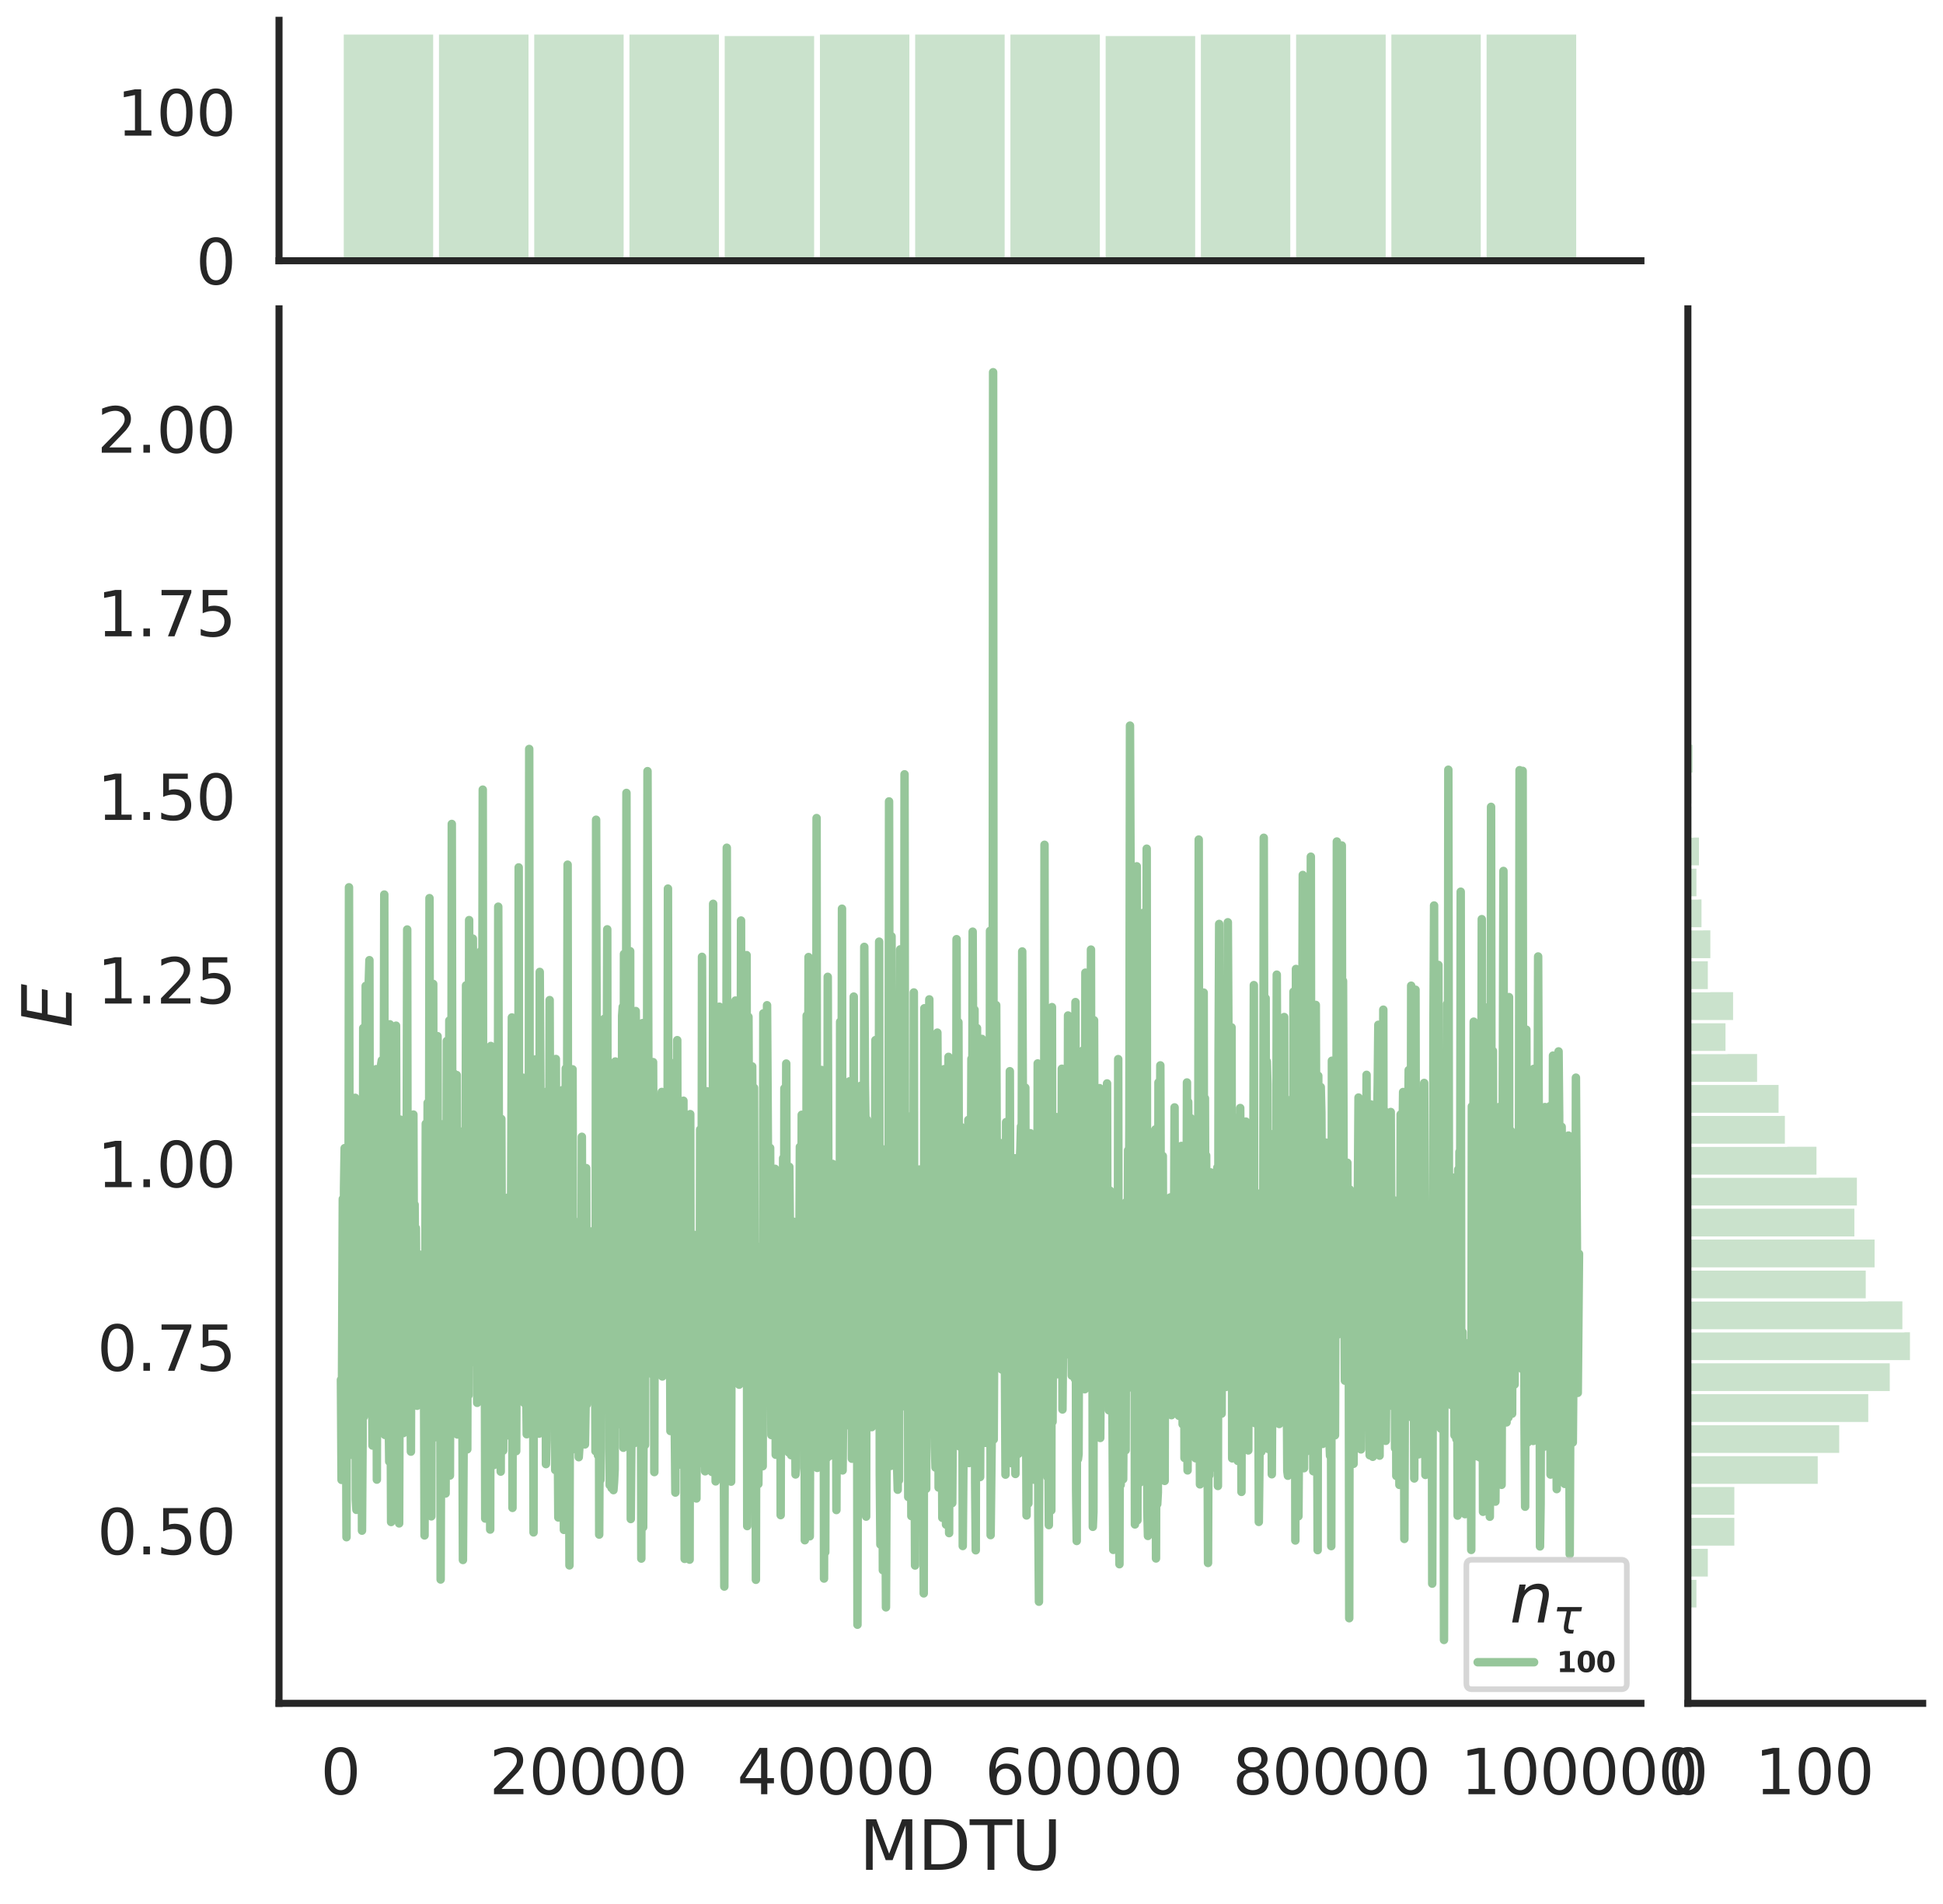 <?xml version="1.0" encoding="utf-8" standalone="no"?>
<!DOCTYPE svg PUBLIC "-//W3C//DTD SVG 1.1//EN"
  "http://www.w3.org/Graphics/SVG/1.1/DTD/svg11.dtd">
<svg height="675.079pt" version="1.1" viewBox="0 0 688.772 675.079" width="688.772pt" xmlns="http://www.w3.org/2000/svg" xmlns:xlink="http://www.w3.org/1999/xlink">
 <defs>
  <style type="text/css">*{stroke-linecap:butt;stroke-linejoin:round;}</style>
 </defs>
 <g id="figure_1">
  <g id="patch_1">
   <path d="M 0 675.079 
L 688.772 675.079 
L 688.772 0 
L 0 0 
z
" style="fill:#ffffff;"/>
  </g>
  <g id="axes_1">
   <g id="patch_2">
    <path d="M 98.912 603.86 
L 581.687 603.86 
L 581.687 109.485 
L 98.912 109.485 
z
" style="fill:none;"/>
   </g>
   <g id="matplotlib.axis_1">
    <g id="xtick_1">
     <g id="text_1">
      <!-- 0 -->
      <g style="fill:#262626;" transform="translate(113.638 636.077)scale(0.22 -0.22)">
       <defs>
        <path d="M 2034 4250 
Q 1547 4250 1301 3770 
Q 1056 3291 1056 2328 
Q 1056 1369 1301 889 
Q 1547 409 2034 409 
Q 2525 409 2770 889 
Q 3016 1369 3016 2328 
Q 3016 3291 2770 3770 
Q 2525 4250 2034 4250 
z
M 2034 4750 
Q 2819 4750 3233 4129 
Q 3647 3509 3647 2328 
Q 3647 1150 3233 529 
Q 2819 -91 2034 -91 
Q 1250 -91 836 529 
Q 422 1150 422 2328 
Q 422 3509 836 4129 
Q 1250 4750 2034 4750 
z
" id="DejaVuSans-30" transform="scale(0.016)"/>
       </defs>
       <use xlink:href="#DejaVuSans-30"/>
      </g>
     </g>
    </g>
    <g id="xtick_2">
     <g id="text_2">
      <!-- 20000 -->
      <g style="fill:#262626;" transform="translate(173.464 636.077)scale(0.22 -0.22)">
       <defs>
        <path d="M 1228 531 
L 3431 531 
L 3431 0 
L 469 0 
L 469 531 
Q 828 903 1448 1529 
Q 2069 2156 2228 2338 
Q 2531 2678 2651 2914 
Q 2772 3150 2772 3378 
Q 2772 3750 2511 3984 
Q 2250 4219 1831 4219 
Q 1534 4219 1204 4116 
Q 875 4013 500 3803 
L 500 4441 
Q 881 4594 1212 4672 
Q 1544 4750 1819 4750 
Q 2544 4750 2975 4387 
Q 3406 4025 3406 3419 
Q 3406 3131 3298 2873 
Q 3191 2616 2906 2266 
Q 2828 2175 2409 1742 
Q 1991 1309 1228 531 
z
" id="DejaVuSans-32" transform="scale(0.016)"/>
       </defs>
       <use xlink:href="#DejaVuSans-32"/>
       <use x="63.623" xlink:href="#DejaVuSans-30"/>
       <use x="127.246" xlink:href="#DejaVuSans-30"/>
       <use x="190.869" xlink:href="#DejaVuSans-30"/>
       <use x="254.492" xlink:href="#DejaVuSans-30"/>
      </g>
     </g>
    </g>
    <g id="xtick_3">
     <g id="text_3">
      <!-- 40000 -->
      <g style="fill:#262626;" transform="translate(261.285 636.077)scale(0.22 -0.22)">
       <defs>
        <path d="M 2419 4116 
L 825 1625 
L 2419 1625 
L 2419 4116 
z
M 2253 4666 
L 3047 4666 
L 3047 1625 
L 3713 1625 
L 3713 1100 
L 3047 1100 
L 3047 0 
L 2419 0 
L 2419 1100 
L 313 1100 
L 313 1709 
L 2253 4666 
z
" id="DejaVuSans-34" transform="scale(0.016)"/>
       </defs>
       <use xlink:href="#DejaVuSans-34"/>
       <use x="63.623" xlink:href="#DejaVuSans-30"/>
       <use x="127.246" xlink:href="#DejaVuSans-30"/>
       <use x="190.869" xlink:href="#DejaVuSans-30"/>
       <use x="254.492" xlink:href="#DejaVuSans-30"/>
      </g>
     </g>
    </g>
    <g id="xtick_4">
     <g id="text_4">
      <!-- 60000 -->
      <g style="fill:#262626;" transform="translate(349.107 636.077)scale(0.22 -0.22)">
       <defs>
        <path d="M 2113 2584 
Q 1688 2584 1439 2293 
Q 1191 2003 1191 1497 
Q 1191 994 1439 701 
Q 1688 409 2113 409 
Q 2538 409 2786 701 
Q 3034 994 3034 1497 
Q 3034 2003 2786 2293 
Q 2538 2584 2113 2584 
z
M 3366 4563 
L 3366 3988 
Q 3128 4100 2886 4159 
Q 2644 4219 2406 4219 
Q 1781 4219 1451 3797 
Q 1122 3375 1075 2522 
Q 1259 2794 1537 2939 
Q 1816 3084 2150 3084 
Q 2853 3084 3261 2657 
Q 3669 2231 3669 1497 
Q 3669 778 3244 343 
Q 2819 -91 2113 -91 
Q 1303 -91 875 529 
Q 447 1150 447 2328 
Q 447 3434 972 4092 
Q 1497 4750 2381 4750 
Q 2619 4750 2861 4703 
Q 3103 4656 3366 4563 
z
" id="DejaVuSans-36" transform="scale(0.016)"/>
       </defs>
       <use xlink:href="#DejaVuSans-36"/>
       <use x="63.623" xlink:href="#DejaVuSans-30"/>
       <use x="127.246" xlink:href="#DejaVuSans-30"/>
       <use x="190.869" xlink:href="#DejaVuSans-30"/>
       <use x="254.492" xlink:href="#DejaVuSans-30"/>
      </g>
     </g>
    </g>
    <g id="xtick_5">
     <g id="text_5">
      <!-- 80000 -->
      <g style="fill:#262626;" transform="translate(436.928 636.077)scale(0.22 -0.22)">
       <defs>
        <path d="M 2034 2216 
Q 1584 2216 1326 1975 
Q 1069 1734 1069 1313 
Q 1069 891 1326 650 
Q 1584 409 2034 409 
Q 2484 409 2743 651 
Q 3003 894 3003 1313 
Q 3003 1734 2745 1975 
Q 2488 2216 2034 2216 
z
M 1403 2484 
Q 997 2584 770 2862 
Q 544 3141 544 3541 
Q 544 4100 942 4425 
Q 1341 4750 2034 4750 
Q 2731 4750 3128 4425 
Q 3525 4100 3525 3541 
Q 3525 3141 3298 2862 
Q 3072 2584 2669 2484 
Q 3125 2378 3379 2068 
Q 3634 1759 3634 1313 
Q 3634 634 3220 271 
Q 2806 -91 2034 -91 
Q 1263 -91 848 271 
Q 434 634 434 1313 
Q 434 1759 690 2068 
Q 947 2378 1403 2484 
z
M 1172 3481 
Q 1172 3119 1398 2916 
Q 1625 2713 2034 2713 
Q 2441 2713 2670 2916 
Q 2900 3119 2900 3481 
Q 2900 3844 2670 4047 
Q 2441 4250 2034 4250 
Q 1625 4250 1398 4047 
Q 1172 3844 1172 3481 
z
" id="DejaVuSans-38" transform="scale(0.016)"/>
       </defs>
       <use xlink:href="#DejaVuSans-38"/>
       <use x="63.623" xlink:href="#DejaVuSans-30"/>
       <use x="127.246" xlink:href="#DejaVuSans-30"/>
       <use x="190.869" xlink:href="#DejaVuSans-30"/>
       <use x="254.492" xlink:href="#DejaVuSans-30"/>
      </g>
     </g>
    </g>
    <g id="xtick_6">
     <g id="text_6">
      <!-- 100000 -->
      <g style="fill:#262626;" transform="translate(517.75 636.077)scale(0.22 -0.22)">
       <defs>
        <path d="M 794 531 
L 1825 531 
L 1825 4091 
L 703 3866 
L 703 4441 
L 1819 4666 
L 2450 4666 
L 2450 531 
L 3481 531 
L 3481 0 
L 794 0 
L 794 531 
z
" id="DejaVuSans-31" transform="scale(0.016)"/>
       </defs>
       <use xlink:href="#DejaVuSans-31"/>
       <use x="63.623" xlink:href="#DejaVuSans-30"/>
       <use x="127.246" xlink:href="#DejaVuSans-30"/>
       <use x="190.869" xlink:href="#DejaVuSans-30"/>
       <use x="254.492" xlink:href="#DejaVuSans-30"/>
       <use x="318.115" xlink:href="#DejaVuSans-30"/>
      </g>
     </g>
    </g>
    <g id="text_7">
     <!-- MDTU -->
     <g style="fill:#262626;" transform="translate(304.594 662.888)scale(0.24 -0.24)">
      <defs>
       <path d="M 628 4666 
L 1569 4666 
L 2759 1491 
L 3956 4666 
L 4897 4666 
L 4897 0 
L 4281 0 
L 4281 4097 
L 3078 897 
L 2444 897 
L 1241 4097 
L 1241 0 
L 628 0 
L 628 4666 
z
" id="DejaVuSans-4d" transform="scale(0.016)"/>
       <path d="M 1259 4147 
L 1259 519 
L 2022 519 
Q 2988 519 3436 956 
Q 3884 1394 3884 2338 
Q 3884 3275 3436 3711 
Q 2988 4147 2022 4147 
L 1259 4147 
z
M 628 4666 
L 1925 4666 
Q 3281 4666 3915 4102 
Q 4550 3538 4550 2338 
Q 4550 1131 3912 565 
Q 3275 0 1925 0 
L 628 0 
L 628 4666 
z
" id="DejaVuSans-44" transform="scale(0.016)"/>
       <path d="M -19 4666 
L 3928 4666 
L 3928 4134 
L 2272 4134 
L 2272 0 
L 1638 0 
L 1638 4134 
L -19 4134 
L -19 4666 
z
" id="DejaVuSans-54" transform="scale(0.016)"/>
       <path d="M 556 4666 
L 1191 4666 
L 1191 1831 
Q 1191 1081 1462 751 
Q 1734 422 2344 422 
Q 2950 422 3222 751 
Q 3494 1081 3494 1831 
L 3494 4666 
L 4128 4666 
L 4128 1753 
Q 4128 841 3676 375 
Q 3225 -91 2344 -91 
Q 1459 -91 1007 375 
Q 556 841 556 1753 
L 556 4666 
z
" id="DejaVuSans-55" transform="scale(0.016)"/>
      </defs>
      <use xlink:href="#DejaVuSans-4d"/>
      <use x="86.279" xlink:href="#DejaVuSans-44"/>
      <use x="163.281" xlink:href="#DejaVuSans-54"/>
      <use x="224.365" xlink:href="#DejaVuSans-55"/>
     </g>
    </g>
   </g>
   <g id="matplotlib.axis_2">
    <g id="ytick_1">
     <g id="text_8">
      <!-- 0.50 -->
      <g style="fill:#262626;" transform="translate(34.428 551.055)scale(0.22 -0.22)">
       <defs>
        <path d="M 684 794 
L 1344 794 
L 1344 0 
L 684 0 
L 684 794 
z
" id="DejaVuSans-2e" transform="scale(0.016)"/>
        <path d="M 691 4666 
L 3169 4666 
L 3169 4134 
L 1269 4134 
L 1269 2991 
Q 1406 3038 1543 3061 
Q 1681 3084 1819 3084 
Q 2600 3084 3056 2656 
Q 3513 2228 3513 1497 
Q 3513 744 3044 326 
Q 2575 -91 1722 -91 
Q 1428 -91 1123 -41 
Q 819 9 494 109 
L 494 744 
Q 775 591 1075 516 
Q 1375 441 1709 441 
Q 2250 441 2565 725 
Q 2881 1009 2881 1497 
Q 2881 1984 2565 2268 
Q 2250 2553 1709 2553 
Q 1456 2553 1204 2497 
Q 953 2441 691 2322 
L 691 4666 
z
" id="DejaVuSans-35" transform="scale(0.016)"/>
       </defs>
       <use xlink:href="#DejaVuSans-30"/>
       <use x="63.623" xlink:href="#DejaVuSans-2e"/>
       <use x="95.41" xlink:href="#DejaVuSans-35"/>
       <use x="159.033" xlink:href="#DejaVuSans-30"/>
      </g>
     </g>
    </g>
    <g id="ytick_2">
     <g id="text_9">
      <!-- 0.75 -->
      <g style="fill:#262626;" transform="translate(34.428 485.96)scale(0.22 -0.22)">
       <defs>
        <path d="M 525 4666 
L 3525 4666 
L 3525 4397 
L 1831 0 
L 1172 0 
L 2766 4134 
L 525 4134 
L 525 4666 
z
" id="DejaVuSans-37" transform="scale(0.016)"/>
       </defs>
       <use xlink:href="#DejaVuSans-30"/>
       <use x="63.623" xlink:href="#DejaVuSans-2e"/>
       <use x="95.41" xlink:href="#DejaVuSans-37"/>
       <use x="159.033" xlink:href="#DejaVuSans-35"/>
      </g>
     </g>
    </g>
    <g id="ytick_3">
     <g id="text_10">
      <!-- 1.00 -->
      <g style="fill:#262626;" transform="translate(34.428 420.865)scale(0.22 -0.22)">
       <use xlink:href="#DejaVuSans-31"/>
       <use x="63.623" xlink:href="#DejaVuSans-2e"/>
       <use x="95.41" xlink:href="#DejaVuSans-30"/>
       <use x="159.033" xlink:href="#DejaVuSans-30"/>
      </g>
     </g>
    </g>
    <g id="ytick_4">
     <g id="text_11">
      <!-- 1.25 -->
      <g style="fill:#262626;" transform="translate(34.428 355.77)scale(0.22 -0.22)">
       <use xlink:href="#DejaVuSans-31"/>
       <use x="63.623" xlink:href="#DejaVuSans-2e"/>
       <use x="95.41" xlink:href="#DejaVuSans-32"/>
       <use x="159.033" xlink:href="#DejaVuSans-35"/>
      </g>
     </g>
    </g>
    <g id="ytick_5">
     <g id="text_12">
      <!-- 1.50 -->
      <g style="fill:#262626;" transform="translate(34.428 290.675)scale(0.22 -0.22)">
       <use xlink:href="#DejaVuSans-31"/>
       <use x="63.623" xlink:href="#DejaVuSans-2e"/>
       <use x="95.41" xlink:href="#DejaVuSans-35"/>
       <use x="159.033" xlink:href="#DejaVuSans-30"/>
      </g>
     </g>
    </g>
    <g id="ytick_6">
     <g id="text_13">
      <!-- 1.75 -->
      <g style="fill:#262626;" transform="translate(34.428 225.58)scale(0.22 -0.22)">
       <use xlink:href="#DejaVuSans-31"/>
       <use x="63.623" xlink:href="#DejaVuSans-2e"/>
       <use x="95.41" xlink:href="#DejaVuSans-37"/>
       <use x="159.033" xlink:href="#DejaVuSans-35"/>
      </g>
     </g>
    </g>
    <g id="ytick_7">
     <g id="text_14">
      <!-- 2.00 -->
      <g style="fill:#262626;" transform="translate(34.428 160.485)scale(0.22 -0.22)">
       <use xlink:href="#DejaVuSans-32"/>
       <use x="63.623" xlink:href="#DejaVuSans-2e"/>
       <use x="95.41" xlink:href="#DejaVuSans-30"/>
       <use x="159.033" xlink:href="#DejaVuSans-30"/>
      </g>
     </g>
    </g>
    <g id="text_15">
     <!-- $E$ -->
     <g style="fill:#262626;" transform="translate(25.436 364.352)rotate(-90)scale(0.24 -0.24)">
      <defs>
       <path d="M 1081 4666 
L 4031 4666 
L 3928 4134 
L 1606 4134 
L 1338 2753 
L 3566 2753 
L 3463 2222 
L 1234 2222 
L 909 531 
L 3284 531 
L 3181 0 
L 172 0 
L 1081 4666 
z
" id="DejaVuSans-Oblique-45" transform="scale(0.016)"/>
      </defs>
      <use transform="translate(0 0.094)" xlink:href="#DejaVuSans-Oblique-45"/>
     </g>
    </g>
   </g>
   <g id="line2d_1">
    <path clip-path="url(#p37a9adc79c)" d="M 120.856 489.162 
L 121.076 524.644 
L 121.515 425.041 
L 121.734 502.131 
L 121.954 421.258 
L 122.174 407.029 
L 122.393 513.553 
L 122.613 478.722 
L 122.832 544.962 
L 123.052 419.525 
L 123.271 514.616 
L 123.491 466.699 
L 123.71 314.558 
L 123.93 421.552 
L 124.15 457.616 
L 124.369 473.683 
L 124.589 505.429 
L 124.808 515.774 
L 125.028 424.637 
L 125.247 448.292 
L 125.467 401.972 
L 125.686 454.63 
L 125.906 389.182 
L 126.125 531.65 
L 126.345 535.266 
L 126.565 410.352 
L 126.784 489.072 
L 127.004 477.487 
L 127.223 480.358 
L 127.443 523.79 
L 127.662 506.015 
L 127.882 417.869 
L 128.101 405.453 
L 128.321 542.644 
L 128.541 509.813 
L 128.76 364.46 
L 128.98 502.262 
L 129.419 480.279 
L 129.638 349.516 
L 130.077 461.394 
L 130.297 472.436 
L 130.736 347.602 
L 130.956 340.388 
L 131.175 486.271 
L 131.395 489.8 
L 131.614 448.874 
L 132.053 512.474 
L 132.273 455.372 
L 132.493 441.579 
L 132.932 510.414 
L 133.371 379.029 
L 133.59 524.548 
L 133.81 411.805 
L 134.029 467.385 
L 134.249 418.614 
L 134.469 501.357 
L 134.688 433.707 
L 134.908 507.799 
L 135.127 377.227 
L 135.347 375.902 
L 135.566 488.546 
L 135.786 502.627 
L 136.225 317.127 
L 136.444 508.707 
L 136.664 464.145 
L 136.884 479.621 
L 137.103 450.703 
L 137.323 453.66 
L 137.542 438.47 
L 137.762 499.813 
L 137.981 518.149 
L 138.201 363.134 
L 138.42 485.737 
L 138.64 539.576 
L 139.079 446.572 
L 139.299 472.484 
L 139.518 526.397 
L 139.738 500.127 
L 139.957 406.962 
L 140.177 462.329 
L 140.396 363.615 
L 140.616 463.167 
L 140.836 432.986 
L 141.055 498.776 
L 141.275 411.73 
L 141.494 540.072 
L 141.933 396.93 
L 142.153 478.412 
L 142.372 449.023 
L 142.812 491.535 
L 143.031 508.043 
L 143.251 463.561 
L 143.47 479.559 
L 143.69 449.225 
L 143.909 455.798 
L 144.129 422.462 
L 144.348 329.522 
L 144.568 497.804 
L 144.788 396.013 
L 145.007 477.364 
L 145.227 472.476 
L 145.446 485.088 
L 145.666 514.632 
L 145.885 427.871 
L 146.105 495.098 
L 146.544 395.128 
L 146.763 459.301 
L 146.983 427.047 
L 147.203 470.816 
L 147.422 435.39 
L 147.861 498.364 
L 148.081 497.217 
L 148.52 444.695 
L 148.739 492.928 
L 148.959 459.947 
L 149.179 468.046 
L 149.398 469.037 
L 149.618 463.703 
L 149.837 446.895 
L 150.057 482.845 
L 150.276 478.294 
L 150.496 544.336 
L 150.935 398.365 
L 151.155 469.294 
L 151.374 455.368 
L 151.594 390.964 
L 151.813 493.141 
L 152.033 460.222 
L 152.252 318.404 
L 152.472 435.78 
L 152.691 428.537 
L 152.911 537.576 
L 153.131 352.083 
L 153.35 490.322 
L 153.57 348.819 
L 153.789 509.701 
L 154.009 442.601 
L 154.228 463.734 
L 154.448 463.871 
L 154.667 481.943 
L 154.887 458.568 
L 155.107 367.329 
L 155.326 491.192 
L 155.546 448.162 
L 155.765 440.183 
L 155.985 425.901 
L 156.204 559.959 
L 156.424 489.368 
L 156.643 489.089 
L 156.863 398.59 
L 157.082 424.649 
L 157.302 482.802 
L 157.522 429.839 
L 157.741 416.395 
L 157.961 529.465 
L 158.4 369.023 
L 158.619 454.424 
L 158.839 435.715 
L 159.058 458.58 
L 159.278 361.795 
L 159.498 523.102 
L 159.717 437.477 
L 159.937 466.631 
L 160.156 292.101 
L 160.376 431.056 
L 160.595 425.562 
L 160.815 380.48 
L 161.254 465.346 
L 161.474 461.718 
L 161.693 474.182 
L 161.913 381.122 
L 162.132 508.55 
L 162.352 400.614 
L 162.571 427.374 
L 162.791 438.178 
L 163.01 461.868 
L 163.23 451.85 
L 163.45 410.019 
L 163.669 435.336 
L 164.108 553.039 
L 164.767 446.622 
L 164.986 451.934 
L 165.206 349.33 
L 165.426 376.625 
L 165.645 513.817 
L 165.865 416.494 
L 166.084 494.662 
L 166.304 326.184 
L 166.523 483.348 
L 166.743 473.271 
L 166.962 416.579 
L 167.182 429.721 
L 167.401 417.559 
L 167.621 332.751 
L 167.841 399.59 
L 168.06 424.426 
L 168.28 394.215 
L 168.499 465.463 
L 168.719 386.911 
L 168.938 414.225 
L 169.158 497.329 
L 169.377 410.591 
L 169.597 486.723 
L 169.817 397.964 
L 170.036 459.27 
L 170.256 476.613 
L 170.475 337.17 
L 170.695 375.12 
L 170.914 389.706 
L 171.134 279.937 
L 171.353 481.24 
L 171.573 473.291 
L 171.793 446.136 
L 172.012 538.348 
L 172.232 443.289 
L 172.451 518.699 
L 172.671 501.352 
L 172.89 457.394 
L 173.11 465.587 
L 173.329 481.774 
L 173.549 422.769 
L 173.769 542.258 
L 173.988 370.813 
L 174.208 451.82 
L 174.427 464.408 
L 174.647 444.408 
L 174.866 472.477 
L 175.086 519.385 
L 175.305 397.871 
L 175.525 501.936 
L 175.745 409.491 
L 175.964 418.396 
L 176.184 495.444 
L 176.403 504.471 
L 176.623 321.431 
L 176.842 407.519 
L 177.062 419.175 
L 177.501 521.711 
L 177.72 396.666 
L 178.16 513.412 
L 178.379 514.284 
L 178.599 468.155 
L 178.818 500.237 
L 179.257 442.57 
L 179.477 499.103 
L 179.696 477.438 
L 179.916 424.608 
L 180.136 508.852 
L 180.355 479.648 
L 180.575 493.518 
L 180.794 461.32 
L 181.014 467.78 
L 181.453 360.7 
L 181.672 534.57 
L 181.892 413.34 
L 182.112 510.35 
L 182.331 375.009 
L 182.551 482.898 
L 182.77 505.22 
L 182.99 514.452 
L 183.429 386.123 
L 183.648 496.467 
L 183.868 307.503 
L 184.088 469.261 
L 184.307 422.158 
L 184.527 478.902 
L 184.746 490.946 
L 184.966 490.264 
L 185.185 451.11 
L 185.405 382.059 
L 185.624 397.975 
L 185.844 497.4 
L 186.063 475.566 
L 186.283 431.831 
L 186.503 486.65 
L 186.722 508.462 
L 187.161 432.464 
L 187.381 486.212 
L 187.6 265.52 
L 187.82 435.984 
L 188.039 477.536 
L 188.259 379.027 
L 188.479 480.262 
L 188.698 490.067 
L 188.918 462.072 
L 189.137 543.265 
L 189.357 386.95 
L 189.576 375.607 
L 189.796 497.836 
L 190.015 384.196 
L 190.235 484.361 
L 190.455 476.572 
L 190.894 400.226 
L 191.113 508.256 
L 191.333 344.558 
L 191.772 421.035 
L 191.991 391.186 
L 192.211 480.253 
L 192.431 388.136 
L 192.65 490.331 
L 192.87 484.08 
L 193.089 489.211 
L 193.309 390.642 
L 193.528 519.043 
L 193.748 510.691 
L 194.187 386.751 
L 194.407 428.33 
L 194.626 435.566 
L 194.846 354.543 
L 195.065 432.161 
L 195.285 454.077 
L 195.504 453.399 
L 195.724 465.029 
L 195.943 445.237 
L 196.163 414.323 
L 196.382 482.112 
L 196.602 466.058 
L 196.822 521.143 
L 197.041 375.426 
L 197.261 445.352 
L 197.48 406.265 
L 197.7 505.204 
L 197.919 537.974 
L 198.139 500.85 
L 198.358 522.458 
L 198.578 421.715 
L 198.798 419.157 
L 199.017 469.738 
L 199.237 389.843 
L 199.456 386.436 
L 199.676 390.002 
L 199.895 542.364 
L 200.334 471.996 
L 200.554 378.784 
L 200.774 471.174 
L 200.993 410.805 
L 201.213 306.538 
L 201.432 472.747 
L 201.652 484.57 
L 201.871 554.959 
L 202.091 468.489 
L 202.31 448.471 
L 202.53 514.13 
L 202.75 379.339 
L 202.969 379.094 
L 203.189 485.273 
L 203.408 490.106 
L 203.628 435.232 
L 203.847 484.677 
L 204.067 487.385 
L 204.286 450.128 
L 204.506 433.266 
L 204.726 500.499 
L 204.945 493.072 
L 205.165 516.601 
L 205.384 513.18 
L 205.604 463.489 
L 205.823 456.147 
L 206.043 495.993 
L 206.262 403.008 
L 206.482 482.197 
L 206.701 498.226 
L 206.921 501.565 
L 207.141 426.972 
L 207.36 512.077 
L 207.58 499.296 
L 207.799 414.108 
L 208.019 497.926 
L 208.238 453.954 
L 208.458 459.141 
L 208.677 458.907 
L 208.897 436.526 
L 209.117 485.221 
L 209.336 456.48 
L 209.556 485.059 
L 209.775 480.979 
L 209.995 494.325 
L 210.214 436.414 
L 210.434 495.693 
L 210.653 461.514 
L 210.873 454.637 
L 211.093 514.458 
L 211.312 290.608 
L 211.751 466.019 
L 211.971 515.939 
L 212.19 401.395 
L 212.41 544.039 
L 212.629 495.323 
L 212.849 524.663 
L 213.069 513.616 
L 213.288 406.997 
L 213.508 496.722 
L 213.727 427.419 
L 213.947 404.639 
L 214.166 361.21 
L 214.605 489.029 
L 214.825 478.174 
L 215.264 329.46 
L 215.484 495.588 
L 215.923 402.378 
L 216.142 526.513 
L 216.362 467.433 
L 216.581 456.102 
L 216.801 527.546 
L 217.02 469.447 
L 217.24 459.687 
L 217.46 528.272 
L 217.679 525.455 
L 217.899 520.93 
L 218.118 376.315 
L 218.338 498.566 
L 218.557 437.378 
L 218.777 468.29 
L 218.996 420.383 
L 219.216 425.316 
L 219.436 487.991 
L 219.655 389.666 
L 219.875 486.126 
L 220.094 443.598 
L 220.314 505.184 
L 220.533 360.081 
L 220.753 356.949 
L 220.972 513.247 
L 221.192 338.207 
L 221.412 466.112 
L 221.631 511.08 
L 221.851 426.461 
L 222.07 281.105 
L 222.29 482.568 
L 222.509 462.043 
L 222.729 498.389 
L 222.948 481.308 
L 223.168 449.842 
L 223.388 337.21 
L 223.607 538.52 
L 224.266 453.652 
L 224.485 443.772 
L 224.705 374.891 
L 224.924 511.596 
L 225.364 358.427 
L 225.583 397.045 
L 225.803 510.594 
L 226.242 376.117 
L 226.461 398.282 
L 226.681 495.167 
L 227.12 437.596 
L 227.339 552.547 
L 227.779 362.696 
L 227.998 541.433 
L 228.437 422.416 
L 228.657 512.287 
L 228.876 408.419 
L 229.096 449.527 
L 229.315 416.156 
L 229.535 273.379 
L 229.974 421.677 
L 230.194 439.625 
L 230.413 486.817 
L 230.633 409.622 
L 230.852 447.861 
L 231.072 427.856 
L 231.291 487.257 
L 231.511 376.536 
L 231.731 424.143 
L 231.95 521.879 
L 232.17 405.197 
L 232.389 470.973 
L 232.609 421.65 
L 232.828 406.492 
L 233.267 447.343 
L 233.487 417.98 
L 233.707 409.321 
L 233.926 448.476 
L 234.146 446.68 
L 234.365 393.552 
L 234.585 387.118 
L 234.804 487.978 
L 235.024 473.363 
L 235.243 471.777 
L 235.463 429.497 
L 235.683 480.441 
L 235.902 395.011 
L 236.341 482.821 
L 236.561 463.687 
L 236.78 315.015 
L 237 427.357 
L 237.219 393.051 
L 237.658 507.325 
L 238.317 395.002 
L 238.537 438.647 
L 238.756 421.209 
L 238.976 376.851 
L 239.195 506.237 
L 239.415 529.139 
L 239.634 420.348 
L 239.854 475.418 
L 240.074 368.748 
L 240.293 474.845 
L 240.513 427.365 
L 240.732 519.228 
L 240.952 492.804 
L 241.171 419.472 
L 241.391 434.394 
L 241.61 457.928 
L 242.05 436.923 
L 242.269 390.222 
L 242.708 552.652 
L 242.928 509.208 
L 243.147 497.985 
L 243.367 426.783 
L 243.586 495.456 
L 243.806 499.837 
L 244.026 520.445 
L 244.245 488.075 
L 244.465 552.92 
L 244.684 394.977 
L 244.904 521.01 
L 245.123 527.874 
L 245.343 449.457 
L 245.562 474.277 
L 245.782 437.679 
L 246.002 497.455 
L 246.221 462.036 
L 246.441 491.021 
L 246.66 450.736 
L 246.88 531.235 
L 247.099 446.877 
L 247.319 472.695 
L 247.538 439.227 
L 247.758 517.225 
L 247.977 503.245 
L 248.197 400.438 
L 248.417 506.587 
L 248.636 488.439 
L 248.856 339.214 
L 249.295 518.901 
L 249.734 472.766 
L 249.953 521.603 
L 250.173 429.209 
L 250.393 444.532 
L 250.612 386.867 
L 250.832 471.202 
L 251.271 416.166 
L 251.71 432.105 
L 251.929 403.185 
L 252.149 495.876 
L 252.369 521.827 
L 252.588 497.366 
L 252.808 320.414 
L 253.027 426.217 
L 253.247 439.381 
L 253.466 365.715 
L 253.686 525.174 
L 253.905 514.77 
L 254.125 416.983 
L 254.345 490.591 
L 254.564 431.049 
L 254.784 507.719 
L 255.003 356.891 
L 255.223 492.714 
L 255.442 387.695 
L 255.662 466.323 
L 256.101 386.114 
L 256.321 514.959 
L 256.54 500.042 
L 256.76 562.462 
L 256.979 480.289 
L 257.418 428.344 
L 257.638 300.535 
L 257.857 423.319 
L 258.077 476.85 
L 258.296 453.53 
L 258.736 517.152 
L 258.955 444.938 
L 259.175 525.268 
L 259.394 439.055 
L 259.833 479.233 
L 260.272 394.75 
L 260.492 474.945 
L 260.712 354.709 
L 260.931 485.332 
L 261.151 490.253 
L 261.59 410.059 
L 262.029 490.894 
L 262.248 485.341 
L 262.468 467.354 
L 262.688 326.345 
L 262.907 484.165 
L 263.127 424.517 
L 263.566 475.752 
L 263.785 413.896 
L 264.005 419.016 
L 264.224 360.676 
L 264.444 463.918 
L 264.664 338.603 
L 264.883 541.019 
L 265.103 475.597 
L 265.322 360.493 
L 265.542 411.573 
L 265.761 532.141 
L 265.981 449.167 
L 266.2 511.641 
L 266.64 378.055 
L 266.859 416.093 
L 267.079 513.103 
L 267.298 385.632 
L 267.518 464.705 
L 267.737 466.266 
L 267.957 560.06 
L 268.176 447.59 
L 268.396 442.295 
L 268.615 462.115 
L 268.835 526.115 
L 269.055 498.242 
L 269.274 441.997 
L 269.494 458.494 
L 269.713 455.196 
L 269.933 517.194 
L 270.152 500.018 
L 270.372 519.799 
L 270.591 359.251 
L 270.811 456.484 
L 271.031 457.265 
L 271.25 457.384 
L 271.47 446.323 
L 271.689 471.298 
L 271.909 356.37 
L 272.348 429.002 
L 272.567 493.235 
L 272.787 472.793 
L 273.007 406.96 
L 273.446 508.745 
L 273.665 506.345 
L 273.885 429 
L 274.324 486.758 
L 274.543 474.786 
L 274.763 414.362 
L 274.983 515.731 
L 275.202 487.441 
L 275.422 499.703 
L 275.641 439.588 
L 275.861 462.79 
L 276.08 417.884 
L 276.3 495.204 
L 276.519 422.27 
L 276.739 537.136 
L 276.959 446.446 
L 277.178 482.823 
L 277.617 410.614 
L 277.837 501.425 
L 278.056 385.837 
L 278.495 444.288 
L 278.715 377.046 
L 278.934 486.121 
L 279.154 413.981 
L 279.593 514.916 
L 279.813 413.659 
L 280.032 437.997 
L 280.252 442.853 
L 280.471 515.89 
L 280.691 493.88 
L 280.91 509.966 
L 281.35 433.132 
L 281.569 491.902 
L 281.789 482.932 
L 282.008 522.718 
L 282.228 520.395 
L 282.447 458.354 
L 282.667 497.796 
L 282.886 498.849 
L 283.106 494.789 
L 283.545 406.573 
L 283.765 477.502 
L 283.984 478.404 
L 284.204 395.208 
L 284.423 494.288 
L 284.862 422.502 
L 285.082 412.062 
L 285.302 546.039 
L 285.521 437.519 
L 285.741 497.865 
L 285.96 360.027 
L 286.18 364.11 
L 286.399 436.473 
L 286.619 339.289 
L 287.058 544.645 
L 287.278 480.471 
L 287.497 481.599 
L 287.717 426.396 
L 287.936 495.588 
L 288.156 485.668 
L 288.595 380.722 
L 288.814 493.563 
L 289.034 428.932 
L 289.253 494.779 
L 289.473 290.018 
L 289.693 520.4 
L 289.912 475.717 
L 290.132 454.179 
L 290.351 445.689 
L 290.571 394.958 
L 290.79 475.452 
L 291.01 462.87 
L 291.229 379.318 
L 291.449 481.019 
L 291.669 487.33 
L 291.888 391.452 
L 292.108 559.627 
L 292.327 427.079 
L 292.547 550.293 
L 292.986 386.41 
L 293.205 516.82 
L 293.425 346.298 
L 293.645 416.729 
L 293.864 426.099 
L 294.084 516.155 
L 294.303 442.445 
L 294.523 436.48 
L 294.742 475.447 
L 294.962 472.298 
L 295.181 412.627 
L 295.401 478.361 
L 295.621 427.201 
L 295.84 454.845 
L 296.06 513.947 
L 296.279 442.237 
L 296.499 535.332 
L 296.718 467.713 
L 296.938 444.404 
L 297.157 445.228 
L 297.377 480.83 
L 297.597 497.927 
L 297.816 362.229 
L 298.036 447.525 
L 298.255 426.064 
L 298.475 322.145 
L 298.694 521.29 
L 299.133 475.06 
L 299.353 435.257 
L 299.572 470.113 
L 299.792 386.001 
L 300.012 480.753 
L 300.231 505.251 
L 300.451 442.389 
L 300.67 428.507 
L 300.89 430.881 
L 301.109 383.356 
L 301.329 480.228 
L 301.548 485.711 
L 301.768 395.245 
L 301.988 517.139 
L 302.207 423.034 
L 302.427 493.23 
L 302.646 353.302 
L 302.866 517.147 
L 303.305 501.269 
L 303.524 477.703 
L 303.744 422.151 
L 303.964 575.989 
L 304.183 467.786 
L 304.403 500.345 
L 304.622 496.247 
L 304.842 479.855 
L 305.061 384.955 
L 305.281 421.792 
L 305.5 498.467 
L 305.72 507.409 
L 305.94 416.791 
L 306.159 481.507 
L 306.379 335.679 
L 306.598 384.15 
L 306.818 398.172 
L 307.037 537.664 
L 307.257 396.838 
L 307.476 428.211 
L 307.696 492.657 
L 307.915 465.229 
L 308.135 469.1 
L 308.355 465.838 
L 308.574 409.77 
L 308.794 442.745 
L 309.013 505.944 
L 309.233 438.037 
L 309.452 436.759 
L 309.672 419.309 
L 309.891 460.465 
L 310.111 446.921 
L 310.331 368.729 
L 310.55 457.295 
L 310.77 479.87 
L 310.989 473.637 
L 311.209 450.237 
L 311.428 475.742 
L 311.648 333.824 
L 311.867 522.415 
L 312.087 547.548 
L 312.307 407.07 
L 312.526 420.211 
L 312.746 470.851 
L 312.965 556.658 
L 313.185 464.525 
L 313.404 488.352 
L 313.624 465.728 
L 314.063 569.831 
L 314.722 423.933 
L 314.941 444.059 
L 315.161 284.105 
L 315.38 405.924 
L 315.6 420.006 
L 315.819 519.679 
L 316.039 331.942 
L 316.259 426.114 
L 316.478 456.483 
L 316.698 371.811 
L 316.917 451.258 
L 317.356 363.587 
L 317.576 461.487 
L 317.795 468.361 
L 318.015 519.849 
L 318.234 528.134 
L 318.454 424.115 
L 318.674 524.815 
L 318.893 455.287 
L 319.113 336.563 
L 319.332 347.485 
L 319.552 470.995 
L 319.771 465.145 
L 319.991 368.834 
L 320.21 470.765 
L 320.43 496.394 
L 320.65 274.501 
L 320.869 465.364 
L 321.089 461.341 
L 321.308 412.821 
L 321.528 499.14 
L 321.747 419.325 
L 321.967 530.708 
L 322.186 429.504 
L 322.406 424.901 
L 322.626 395.818 
L 323.065 537.463 
L 323.284 403.834 
L 323.504 510.59 
L 323.723 493.999 
L 323.943 351.837 
L 324.162 504.24 
L 324.382 554.998 
L 324.602 427.221 
L 324.821 477.395 
L 325.041 465.476 
L 325.26 521.391 
L 325.48 494.884 
L 325.699 521.428 
L 325.919 414.609 
L 326.138 479.249 
L 326.358 445.555 
L 326.578 472.971 
L 326.797 462.548 
L 327.017 459.286 
L 327.236 472.56 
L 327.456 564.884 
L 327.675 357.448 
L 327.895 512.944 
L 328.114 446.539 
L 328.334 527.802 
L 328.553 423.258 
L 328.993 490.089 
L 329.212 395.676 
L 329.432 354.293 
L 329.651 429.979 
L 329.871 418.089 
L 330.09 506.119 
L 330.31 469.1 
L 330.529 508.521 
L 330.749 430.6 
L 330.969 473.041 
L 331.188 487.343 
L 331.408 512.937 
L 331.627 520.28 
L 332.286 366.078 
L 332.505 402.043 
L 332.725 527.364 
L 332.945 427.3 
L 333.384 492.104 
L 333.603 447.772 
L 334.042 538.089 
L 334.262 397.1 
L 334.481 467.359 
L 334.701 379.03 
L 334.921 483.646 
L 335.36 540.494 
L 335.799 478.186 
L 336.018 495.816 
L 336.238 374.671 
L 336.457 543.511 
L 336.677 424.637 
L 336.897 427.984 
L 337.116 507.986 
L 337.336 408.933 
L 337.555 532.876 
L 337.775 502.597 
L 337.994 448.289 
L 338.214 472.358 
L 338.433 376.394 
L 338.653 459.284 
L 338.872 478.106 
L 339.092 332.951 
L 339.312 444.966 
L 339.751 362.365 
L 340.19 512.824 
L 340.409 433.69 
L 340.629 399.49 
L 341.068 439.471 
L 341.288 548.087 
L 341.507 520.36 
L 341.727 408.98 
L 341.946 480.838 
L 342.166 486.111 
L 342.385 479.577 
L 342.605 406.457 
L 342.824 482.069 
L 343.044 497.481 
L 343.264 397.027 
L 343.483 518.682 
L 343.703 422.12 
L 343.922 442.617 
L 344.142 422.103 
L 344.361 375.374 
L 344.581 438.997 
L 344.8 330.287 
L 345.02 385.788 
L 345.24 504.347 
L 345.459 357.964 
L 345.679 525.518 
L 345.898 549.601 
L 346.118 417.511 
L 346.337 364.476 
L 346.557 493.632 
L 346.776 408.561 
L 347.216 504.088 
L 347.435 523.633 
L 347.655 470.481 
L 347.874 479.77 
L 348.094 368.307 
L 348.313 491.961 
L 348.533 413.71 
L 348.752 476.789 
L 349.191 386.662 
L 349.411 511.529 
L 349.631 489.172 
L 349.85 480.023 
L 350.07 445.3 
L 350.289 437.178 
L 350.509 379.667 
L 350.728 503.313 
L 350.948 330.002 
L 351.167 544.224 
L 351.607 505.181 
L 351.826 510.253 
L 352.046 131.956 
L 352.265 510.3 
L 352.485 463.918 
L 352.704 368.613 
L 352.924 391.997 
L 353.143 356.339 
L 353.363 414.737 
L 353.583 443.5 
L 353.802 456.637 
L 354.022 419.885 
L 354.241 469.611 
L 354.461 405.173 
L 354.68 470.938 
L 354.9 467.698 
L 355.119 485.514 
L 355.559 416.353 
L 355.778 462.543 
L 355.998 439.07 
L 356.437 522.782 
L 356.656 397.797 
L 356.876 516.861 
L 357.095 442.423 
L 357.315 514.67 
L 357.754 462.702 
L 357.974 379.757 
L 358.193 451.181 
L 358.413 463.411 
L 358.632 518.75 
L 358.852 419.821 
L 359.071 455.739 
L 359.291 433.099 
L 359.51 443.371 
L 359.73 410.622 
L 359.95 522.548 
L 360.169 466.035 
L 360.389 473.003 
L 360.608 430.807 
L 360.828 496.899 
L 361.047 515.375 
L 361.267 496.678 
L 361.486 412.284 
L 361.706 407.437 
L 361.926 399.31 
L 362.145 422.911 
L 362.365 337.301 
L 362.584 386.535 
L 362.804 481.824 
L 363.023 437.619 
L 363.243 509.239 
L 363.462 385.585 
L 363.682 491.464 
L 363.902 537.249 
L 364.121 449.639 
L 364.341 471.813 
L 364.56 532.996 
L 364.78 447.083 
L 364.999 440.937 
L 365.219 401.734 
L 365.438 481.313 
L 365.658 424.615 
L 365.878 473.727 
L 366.097 417.109 
L 366.317 443.406 
L 366.536 524.56 
L 366.756 420.075 
L 367.195 460.075 
L 367.414 480.741 
L 367.634 490.906 
L 367.854 377.001 
L 368.073 538.437 
L 368.293 567.829 
L 368.512 426.441 
L 368.951 495.787 
L 369.171 451.326 
L 369.39 454.713 
L 369.61 396.898 
L 370.049 505.771 
L 370.269 299.486 
L 370.488 481.63 
L 370.708 485.125 
L 370.927 464.148 
L 371.147 414.828 
L 371.366 523.737 
L 371.586 500.724 
L 371.805 540.67 
L 372.025 366.102 
L 372.684 535.454 
L 372.903 357.035 
L 373.123 504.035 
L 373.562 412.037 
L 373.781 454.806 
L 374.001 450.748 
L 374.221 459.316 
L 374.44 396.029 
L 374.879 487.184 
L 375.099 479.619 
L 375.318 455.615 
L 375.538 480.459 
L 375.757 481.982 
L 375.977 484.328 
L 376.197 464.945 
L 376.416 378.885 
L 376.636 499.685 
L 376.855 474.641 
L 377.075 480.794 
L 377.294 463.359 
L 377.514 469.557 
L 377.733 388.497 
L 377.953 470.441 
L 378.173 408.94 
L 378.392 463.003 
L 378.612 360.008 
L 378.831 439.414 
L 379.051 380.505 
L 379.49 476.199 
L 379.709 460.76 
L 379.929 487.663 
L 380.148 457.078 
L 380.368 454.493 
L 380.588 472.714 
L 380.807 448.73 
L 381.027 488.818 
L 381.246 355.253 
L 381.466 527.923 
L 381.685 546.302 
L 381.905 434.485 
L 382.124 517.285 
L 382.344 515.522 
L 382.564 443.127 
L 383.003 418.814 
L 383.222 464.106 
L 383.442 451.969 
L 383.661 433.067 
L 383.881 372.416 
L 384.1 491.976 
L 384.32 375.101 
L 384.54 492.511 
L 384.759 344.823 
L 385.198 474.496 
L 385.418 413.525 
L 385.637 468.598 
L 385.857 403.71 
L 386.076 464.191 
L 386.296 484.63 
L 386.516 491.761 
L 386.735 336.644 
L 386.955 475.471 
L 387.174 419.503 
L 387.394 541.286 
L 387.613 535.922 
L 387.833 361.703 
L 388.052 434.186 
L 388.272 432.106 
L 388.492 497.53 
L 388.711 502.175 
L 388.931 414.809 
L 389.15 499.848 
L 389.37 459.251 
L 389.589 481.902 
L 389.809 385.76 
L 390.028 509.779 
L 390.248 475.491 
L 390.467 476.786 
L 390.687 464.193 
L 390.907 462.809 
L 391.126 403.866 
L 391.346 465.437 
L 391.565 472.129 
L 391.785 407.808 
L 392.004 469.305 
L 392.224 475.532 
L 392.443 384.089 
L 392.663 488.685 
L 392.883 424.572 
L 393.102 499.981 
L 393.322 471.228 
L 393.541 422.13 
L 393.98 436.674 
L 394.639 549.455 
L 394.859 437.094 
L 395.078 482.409 
L 395.298 471.605 
L 395.517 474.912 
L 395.737 491.43 
L 395.956 548.628 
L 396.176 514.897 
L 396.395 375.473 
L 396.615 530.202 
L 396.835 554.542 
L 397.054 475.663 
L 397.274 526.422 
L 397.713 443.986 
L 398.152 524.404 
L 398.371 491.838 
L 398.591 492.452 
L 398.811 485.736 
L 399.03 514.137 
L 399.25 426.128 
L 399.469 492.442 
L 399.689 465.419 
L 399.908 407.778 
L 400.128 442.212 
L 400.347 399.815 
L 400.567 257.239 
L 400.786 313.049 
L 401.226 462.393 
L 401.445 396.35 
L 401.884 467.645 
L 402.104 421.464 
L 402.323 540.44 
L 402.543 469.091 
L 402.762 473.205 
L 402.982 307.124 
L 403.202 538.995 
L 403.421 417.075 
L 403.641 506.535 
L 403.86 394.046 
L 404.08 525.593 
L 404.299 470.762 
L 404.519 461.388 
L 404.738 476.158 
L 404.958 442.573 
L 405.178 323.658 
L 405.397 324.013 
L 405.617 436.449 
L 406.056 344.581 
L 406.275 456.99 
L 406.495 300.87 
L 406.714 535.239 
L 406.934 544.513 
L 407.154 430.81 
L 407.373 475.232 
L 407.593 467.04 
L 407.812 422.702 
L 408.032 522.205 
L 408.251 512.261 
L 408.69 443.01 
L 408.91 466.098 
L 409.13 430.757 
L 409.349 479.706 
L 409.569 400.397 
L 409.788 552.501 
L 410.008 456.093 
L 410.227 533.253 
L 410.447 529.061 
L 410.666 383.741 
L 410.886 422.604 
L 411.105 427.284 
L 411.325 377.69 
L 411.545 445.903 
L 411.764 439.198 
L 411.984 457.348 
L 412.203 409.824 
L 412.423 487.917 
L 412.642 436.192 
L 412.862 525.001 
L 413.081 437.771 
L 413.301 485.045 
L 413.521 500.97 
L 413.74 436.338 
L 413.96 452.293 
L 414.179 432.459 
L 414.618 498.343 
L 414.838 424.499 
L 415.057 479.732 
L 415.277 501.703 
L 415.497 481.839 
L 415.716 436.253 
L 415.936 498.87 
L 416.375 392.584 
L 416.594 470.794 
L 416.814 490.168 
L 417.253 432.516 
L 417.473 453.675 
L 417.692 459.159 
L 417.912 501.923 
L 418.131 445.815 
L 418.351 421.89 
L 418.57 435.562 
L 418.79 406.254 
L 419.009 422.288 
L 419.229 504.917 
L 419.668 408.968 
L 419.888 516.871 
L 420.107 504.692 
L 420.327 476.844 
L 420.546 467.01 
L 420.766 383.749 
L 420.985 521.282 
L 421.205 390.647 
L 421.424 415.407 
L 421.644 467.834 
L 421.864 446.048 
L 422.083 396.389 
L 422.303 496.309 
L 422.522 427.494 
L 422.742 497.034 
L 423.181 428.94 
L 423.4 457.791 
L 423.62 434.683 
L 423.84 516.986 
L 424.059 455.449 
L 424.279 507.6 
L 424.718 454.257 
L 424.937 297.635 
L 425.157 470.983 
L 425.376 526.239 
L 425.596 455.213 
L 425.816 505.588 
L 426.035 399.186 
L 426.255 375.402 
L 426.474 435.134 
L 426.694 351.89 
L 426.913 513.803 
L 427.133 389.355 
L 427.352 456.677 
L 427.572 409.625 
L 427.792 490.349 
L 428.011 490.444 
L 428.231 554.094 
L 428.45 491.881 
L 428.67 523.038 
L 429.109 415.611 
L 429.328 421.955 
L 429.548 416.808 
L 429.767 473.028 
L 429.987 484.067 
L 430.207 447.046 
L 430.646 468.088 
L 430.865 468.534 
L 431.085 520.537 
L 431.304 486.52 
L 431.524 413.918 
L 431.743 526.8 
L 431.963 375.213 
L 432.183 327.554 
L 432.402 444.329 
L 432.622 477.908 
L 432.841 476.213 
L 433.061 501.162 
L 433.28 417.17 
L 433.5 479.047 
L 433.719 466.994 
L 433.939 465.665 
L 434.159 380.813 
L 434.378 357.105 
L 434.598 491.686 
L 434.817 422.855 
L 435.037 439.992 
L 435.256 326.958 
L 435.476 368.435 
L 435.695 489.345 
L 436.135 431.246 
L 436.354 482.571 
L 436.574 364.215 
L 436.793 517.014 
L 437.013 445.648 
L 437.232 451.682 
L 437.452 472.097 
L 437.671 438.769 
L 437.891 469.125 
L 438.111 396.318 
L 438.33 507.39 
L 438.55 450.284 
L 438.769 517.909 
L 439.208 433.551 
L 439.428 510.64 
L 439.647 392.806 
L 439.867 446.678 
L 440.086 528.906 
L 440.306 448.046 
L 440.526 513.731 
L 440.745 479.562 
L 440.965 478.84 
L 441.184 468.376 
L 441.404 484.339 
L 441.623 397.614 
L 441.843 495.964 
L 442.062 492.807 
L 442.282 448.681 
L 442.502 514.201 
L 442.721 426.593 
L 442.941 463.222 
L 443.16 431.524 
L 443.38 439.243 
L 443.599 430.893 
L 443.819 498.117 
L 444.038 438.756 
L 444.258 425.513 
L 444.478 349.237 
L 444.697 499.214 
L 444.917 504.545 
L 445.136 479.891 
L 445.356 473.177 
L 445.575 503.938 
L 445.795 444.808 
L 446.014 468.999 
L 446.234 539.545 
L 446.454 520.1 
L 446.893 422.994 
L 447.112 514.706 
L 447.551 431.598 
L 447.771 464.46 
L 447.99 297.005 
L 448.43 504.882 
L 448.649 353.885 
L 448.869 468.627 
L 449.088 376.316 
L 449.308 384.335 
L 449.527 513.666 
L 449.966 449.953 
L 450.186 456.123 
L 450.405 405.541 
L 450.625 444.437 
L 450.845 522.651 
L 451.284 437.52 
L 451.503 464.431 
L 451.723 401.855 
L 451.942 481.781 
L 452.162 498.027 
L 452.381 440.165 
L 452.601 345.53 
L 453.04 458.115 
L 453.26 414.493 
L 453.479 504.83 
L 453.918 464.013 
L 454.138 495.556 
L 454.357 498.726 
L 454.577 459.143 
L 454.797 481.796 
L 455.016 456.135 
L 455.236 360.549 
L 455.455 503.762 
L 455.675 435.472 
L 455.894 446.731 
L 456.333 521.511 
L 456.553 523.175 
L 456.773 519.651 
L 457.212 392.523 
L 457.431 389.945 
L 457.651 440.491 
L 457.87 416.424 
L 458.09 465.08 
L 458.309 464.088 
L 458.529 351.574 
L 458.749 427.691 
L 458.968 395.372 
L 459.188 546.13 
L 459.407 343.511 
L 459.846 436.314 
L 460.066 511.851 
L 460.285 537.543 
L 460.505 505.838 
L 460.724 410.746 
L 460.944 394.123 
L 461.164 497.905 
L 461.603 381.21 
L 461.822 310.183 
L 462.261 520.499 
L 462.481 448.369 
L 462.7 445.429 
L 462.92 514.685 
L 463.14 401.685 
L 463.359 478.327 
L 463.579 485.705 
L 463.798 464.664 
L 464.018 500.409 
L 464.237 353.55 
L 464.457 410.233 
L 464.676 303.705 
L 464.896 493.651 
L 465.116 409.328 
L 465.555 521.586 
L 465.774 510.532 
L 465.994 401.058 
L 466.213 433.136 
L 466.433 356.255 
L 467.092 549.546 
L 467.311 381.38 
L 467.531 471.49 
L 467.75 483.402 
L 468.189 385.367 
L 468.409 394.379 
L 468.628 431.956 
L 468.848 511.892 
L 469.068 430.714 
L 469.287 426.879 
L 469.507 493.619 
L 469.946 405.053 
L 470.165 483.026 
L 470.385 488.752 
L 470.604 443.437 
L 470.824 485.248 
L 471.043 443.536 
L 471.263 510.557 
L 471.483 516.082 
L 471.702 440.916 
L 471.922 548.123 
L 472.141 376.045 
L 472.58 462.486 
L 472.8 401.424 
L 473.239 508.829 
L 473.459 436.275 
L 473.678 473.264 
L 473.898 298.326 
L 474.117 473.207 
L 474.337 386.156 
L 474.556 377.413 
L 474.776 439.359 
L 474.995 415.737 
L 475.215 471.327 
L 475.435 416.527 
L 475.654 299.735 
L 475.874 444.844 
L 476.093 347.763 
L 476.313 419.387 
L 476.752 489.466 
L 476.971 481.924 
L 477.191 416.46 
L 477.411 459.333 
L 477.63 412.206 
L 477.85 476.346 
L 478.069 435.752 
L 478.289 573.681 
L 478.508 421.701 
L 478.728 516.597 
L 478.947 443.914 
L 479.167 502.523 
L 479.387 446.205 
L 479.826 518.945 
L 480.045 428.835 
L 480.265 460.227 
L 480.484 446.773 
L 480.923 488.678 
L 481.582 389.097 
L 481.802 499.272 
L 482.021 424.292 
L 482.241 505.387 
L 482.46 513.837 
L 482.68 437.613 
L 483.119 500.991 
L 483.338 437.549 
L 483.558 483.669 
L 483.778 460.717 
L 483.997 398.196 
L 484.217 456.743 
L 484.436 381.045 
L 484.656 492.884 
L 484.875 450.696 
L 485.095 442.83 
L 485.534 515.906 
L 485.973 391.536 
L 486.193 500.135 
L 486.412 494.077 
L 486.632 516.462 
L 486.851 414.363 
L 487.29 506.331 
L 487.51 472.703 
L 487.73 490.336 
L 487.949 423 
L 488.169 397.063 
L 488.388 384.328 
L 488.608 363.302 
L 488.827 486.682 
L 489.047 516.052 
L 489.266 434.198 
L 489.486 505.943 
L 489.706 413.602 
L 489.925 505.28 
L 490.145 498.412 
L 490.364 357.944 
L 490.584 503.52 
L 490.803 393.785 
L 491.242 510.797 
L 491.462 487.269 
L 491.681 475.874 
L 491.901 496.111 
L 492.121 470.608 
L 492.34 469.067 
L 492.56 435.765 
L 492.779 476.152 
L 492.999 394.225 
L 493.438 479.602 
L 493.657 442.975 
L 493.877 498.644 
L 494.316 425.582 
L 494.536 513.432 
L 494.755 439.766 
L 494.975 523.238 
L 495.194 456.549 
L 495.414 479.308 
L 495.633 469.442 
L 495.853 476.603 
L 496.073 526.426 
L 496.292 506.638 
L 496.512 395.082 
L 496.731 516.004 
L 496.951 420.532 
L 497.39 387.133 
L 497.829 545.575 
L 498.049 483.343 
L 498.268 495.348 
L 498.488 441.021 
L 498.707 499.652 
L 498.927 400.138 
L 499.146 405.264 
L 499.366 379.368 
L 499.585 429.413 
L 499.805 432.604 
L 500.025 487.58 
L 500.244 349.445 
L 500.464 475.619 
L 500.683 502.688 
L 500.903 399.462 
L 501.342 524.14 
L 501.781 350.866 
L 502 470.457 
L 502.22 494.412 
L 502.44 494.902 
L 502.659 447.616 
L 502.879 515.598 
L 503.098 438.16 
L 503.537 457.321 
L 503.757 482.525 
L 503.976 427.317 
L 504.196 461.568 
L 504.416 457.419 
L 504.635 432.213 
L 504.855 383.923 
L 505.074 435.968 
L 505.294 522.883 
L 505.733 434.732 
L 505.952 443.056 
L 506.172 436.914 
L 506.392 483.566 
L 506.611 469.673 
L 506.831 494.452 
L 507.05 457.536 
L 507.27 459.297 
L 507.489 440.035 
L 507.709 561.431 
L 507.928 482.15 
L 508.148 362.529 
L 508.368 321.011 
L 508.587 486.718 
L 508.807 416.832 
L 509.026 393.668 
L 509.246 494.477 
L 509.465 415.372 
L 509.685 463.272 
L 509.904 342.081 
L 510.124 488.636 
L 510.344 437.851 
L 510.563 426.115 
L 510.783 506.491 
L 511.002 409.662 
L 511.222 455.108 
L 511.441 417.086 
L 511.661 429.398 
L 511.88 581.388 
L 512.1 435.013 
L 512.319 423.401 
L 512.539 390.347 
L 512.759 485.028 
L 512.978 355.858 
L 513.198 472.784 
L 513.417 272.876 
L 513.637 425.732 
L 513.856 477.477 
L 514.076 422.778 
L 514.295 498.03 
L 514.515 441.625 
L 514.735 458.079 
L 514.954 417.455 
L 515.174 477.305 
L 515.393 471.271 
L 515.613 508.844 
L 515.832 450.881 
L 516.052 498.178 
L 516.271 510.204 
L 516.491 457.56 
L 516.711 537.307 
L 516.93 414.573 
L 517.15 483.234 
L 517.369 408.351 
L 517.589 440.531 
L 517.808 316.12 
L 518.028 520.041 
L 518.467 472.263 
L 518.687 514.334 
L 518.906 485.282 
L 519.126 496.951 
L 519.345 536.797 
L 519.565 488.408 
L 519.784 476.213 
L 520.004 485.909 
L 520.223 509.788 
L 520.443 502.089 
L 520.663 527.555 
L 520.882 523.331 
L 521.102 490.035 
L 521.321 487.435 
L 521.541 549.474 
L 521.76 392.218 
L 521.98 475.887 
L 522.199 441.013 
L 522.419 362.191 
L 522.638 498.358 
L 522.858 510.537 
L 523.078 493.42 
L 523.297 397.075 
L 523.517 512.356 
L 523.736 516.3 
L 523.956 447.773 
L 524.175 446.142 
L 524.395 500.18 
L 524.614 516.712 
L 524.834 439.191 
L 525.054 424.975 
L 525.273 325.852 
L 525.712 535.957 
L 525.932 439.353 
L 526.151 432.058 
L 526.371 379.081 
L 526.59 472.373 
L 526.81 357.186 
L 527.03 405.251 
L 527.469 448.924 
L 527.688 431.325 
L 527.908 438.359 
L 528.127 537.707 
L 528.347 490.852 
L 528.566 286.043 
L 528.786 444.64 
L 529.006 433.844 
L 529.225 372.563 
L 529.445 497.834 
L 529.884 441.249 
L 530.103 532.349 
L 530.323 503.417 
L 530.762 398.671 
L 530.982 436.459 
L 531.201 498.586 
L 531.421 392.463 
L 531.64 493.113 
L 531.86 506.409 
L 532.079 472.656 
L 532.299 526.391 
L 532.957 308.764 
L 533.177 428.765 
L 533.397 469.214 
L 533.616 481.845 
L 533.836 486.102 
L 534.055 504.262 
L 534.275 453.26 
L 534.714 502.542 
L 534.933 353.491 
L 535.153 493.372 
L 535.373 480.891 
L 535.592 400.902 
L 536.031 501.178 
L 536.251 426.863 
L 536.47 423.915 
L 536.69 475.908 
L 536.909 490.829 
L 537.129 411.971 
L 537.349 458.377 
L 537.568 481.158 
L 537.788 417.801 
L 538.007 424.115 
L 538.227 402.41 
L 538.446 419.854 
L 538.666 273.04 
L 538.885 401.944 
L 539.105 457.099 
L 539.325 415.844 
L 539.544 485.328 
L 539.764 273.283 
L 539.983 456.834 
L 540.203 372.89 
L 540.422 504.281 
L 540.642 534.153 
L 541.081 365.025 
L 541.301 463.935 
L 541.52 511.399 
L 541.74 461.045 
L 541.959 494.463 
L 542.179 395.493 
L 542.618 470.993 
L 542.837 452.483 
L 543.057 460.757 
L 543.276 478.174 
L 543.496 510.849 
L 543.716 378.92 
L 543.935 434.747 
L 544.374 455.682 
L 544.594 408.818 
L 544.813 450.507 
L 545.033 411.449 
L 545.252 339.082 
L 545.472 396.571 
L 545.692 416.846 
L 545.911 548.233 
L 546.131 533.061 
L 546.35 447.057 
L 546.57 504.302 
L 546.789 457.019 
L 547.009 447.357 
L 547.228 500.89 
L 547.448 512.839 
L 547.668 392.474 
L 547.887 492.137 
L 548.107 485.124 
L 548.546 450.875 
L 548.765 444.368 
L 548.985 425.672 
L 549.204 436.833 
L 549.424 392.15 
L 549.644 522.758 
L 550.083 406.067 
L 550.302 459.557 
L 550.522 374.221 
L 550.741 485.304 
L 550.961 461.9 
L 551.18 394.972 
L 551.4 410.104 
L 551.839 527.913 
L 552.059 480.851 
L 552.278 462.775 
L 552.498 372.74 
L 552.717 395.523 
L 552.937 517.197 
L 553.156 523.73 
L 553.376 437.682 
L 553.595 399.468 
L 553.815 455.033 
L 554.035 451.767 
L 554.254 515.091 
L 554.474 509.75 
L 554.693 526.073 
L 554.913 447.327 
L 555.132 410.109 
L 555.352 424.578 
L 555.571 414.578 
L 555.791 461.024 
L 556.011 402.573 
L 556.45 551.02 
L 556.669 496.949 
L 556.889 411.674 
L 557.108 408.328 
L 557.328 415.466 
L 557.547 511.366 
L 557.767 485.08 
L 557.987 435.403 
L 558.426 483.756 
L 558.645 382.044 
L 559.304 493.789 
L 559.743 444.492 
L 559.743 444.492 
" style="fill:none;stroke:#96c69a;stroke-linecap:round;stroke-width:3;"/>
   </g>
   <g id="line2d_2"/>
   <g id="patch_3">
    <path d="M 98.912 603.86 
L 98.912 109.485 
" style="fill:none;stroke:#262626;stroke-linecap:square;stroke-linejoin:miter;stroke-width:2.5;"/>
   </g>
   <g id="patch_4">
    <path d="M 98.912 603.86 
L 581.687 603.86 
" style="fill:none;stroke:#262626;stroke-linecap:square;stroke-linejoin:miter;stroke-width:2.5;"/>
   </g>
   <g id="legend_1">
    <g id="patch_5">
     <path d="M 521.814 598.86 
L 574.687 598.86 
Q 576.687 598.86 576.687 596.86 
L 576.687 554.954 
Q 576.687 552.954 574.687 552.954 
L 521.814 552.954 
Q 519.814 552.954 519.814 554.954 
L 519.814 596.86 
Q 519.814 598.86 521.814 598.86 
z
" style="fill:#ffffff;opacity:0.8;stroke:#cccccc;stroke-linejoin:miter;stroke-width:2;"/>
    </g>
    <g id="text_16">
     <!-- $n_\tau$ -->
     <g style="fill:#262626;" transform="translate(535.171 575.191)scale(0.24 -0.24)">
      <defs>
       <path d="M 3566 2113 
L 3156 0 
L 2578 0 
L 2988 2091 
Q 3016 2238 3031 2350 
Q 3047 2463 3047 2528 
Q 3047 2791 2881 2937 
Q 2716 3084 2419 3084 
Q 1956 3084 1622 2776 
Q 1288 2469 1184 1941 
L 800 0 
L 225 0 
L 903 3500 
L 1478 3500 
L 1363 2950 
Q 1603 3253 1940 3418 
Q 2278 3584 2650 3584 
Q 3113 3584 3367 3334 
Q 3622 3084 3622 2631 
Q 3622 2519 3608 2391 
Q 3594 2263 3566 2113 
z
" id="DejaVuSans-Oblique-6e" transform="scale(0.016)"/>
       <path d="M 2103 638 
Q 2188 488 2525 488 
L 2800 488 
L 2706 0 
L 2363 0 
Q 1800 0 1600 300 
Q 1403 606 1534 1269 
L 1856 2925 
L 541 2925 
L 653 3500 
L 3881 3500 
L 3769 2925 
L 2444 2925 
L 2113 1234 
Q 2025 781 2103 638 
z
" id="DejaVuSans-Oblique-3c4" transform="scale(0.016)"/>
      </defs>
      <use xlink:href="#DejaVuSans-Oblique-6e"/>
      <use transform="translate(63.379 -16.406)scale(0.7)" xlink:href="#DejaVuSans-Oblique-3c4"/>
     </g>
    </g>
    <g id="line2d_3">
     <path d="M 523.814 589.28 
L 543.814 589.28 
" style="fill:none;stroke:#96c69a;stroke-linecap:round;stroke-width:3;"/>
    </g>
    <g id="line2d_4"/>
    <g id="text_17">
     <!-- 100 -->
     <g style="fill:#262626;" transform="translate(551.814 592.78)scale(0.1 -0.1)">
      <defs>
       <path d="M 750 831 
L 1813 831 
L 1813 3847 
L 722 3622 
L 722 4441 
L 1806 4666 
L 2950 4666 
L 2950 831 
L 4013 831 
L 4013 0 
L 750 0 
L 750 831 
z
" id="DejaVuSans-Bold-31" transform="scale(0.016)"/>
       <path d="M 2944 2338 
Q 2944 3213 2780 3570 
Q 2616 3928 2228 3928 
Q 1841 3928 1675 3570 
Q 1509 3213 1509 2338 
Q 1509 1453 1675 1090 
Q 1841 728 2228 728 
Q 2613 728 2778 1090 
Q 2944 1453 2944 2338 
z
M 4147 2328 
Q 4147 1169 3647 539 
Q 3147 -91 2228 -91 
Q 1306 -91 806 539 
Q 306 1169 306 2328 
Q 306 3491 806 4120 
Q 1306 4750 2228 4750 
Q 3147 4750 3647 4120 
Q 4147 3491 4147 2328 
z
" id="DejaVuSans-Bold-30" transform="scale(0.016)"/>
      </defs>
      <use xlink:href="#DejaVuSans-Bold-31"/>
      <use x="69.58" xlink:href="#DejaVuSans-Bold-30"/>
      <use x="139.16" xlink:href="#DejaVuSans-Bold-30"/>
     </g>
    </g>
   </g>
  </g>
  <g id="axes_2">
   <g id="patch_6">
    <path d="M 98.912 92.437 
L 581.687 92.437 
L 581.687 7.2 
L 98.912 7.2 
z
" style="fill:none;"/>
   </g>
   <g id="matplotlib.axis_3">
    <g id="xtick_7"/>
    <g id="xtick_8"/>
    <g id="xtick_9"/>
    <g id="xtick_10"/>
    <g id="xtick_11"/>
    <g id="xtick_12"/>
   </g>
   <g id="matplotlib.axis_4">
    <g id="ytick_8">
     <g id="text_18">
      <!-- 0 -->
      <g style="fill:#262626;" transform="translate(69.414 100.795)scale(0.22 -0.22)">
       <use xlink:href="#DejaVuSans-30"/>
      </g>
     </g>
    </g>
    <g id="ytick_9">
     <g id="text_19">
      <!-- 100 -->
      <g style="fill:#262626;" transform="translate(41.419 48.082)scale(0.22 -0.22)">
       <use xlink:href="#DejaVuSans-31"/>
       <use x="63.623" xlink:href="#DejaVuSans-30"/>
       <use x="127.246" xlink:href="#DejaVuSans-30"/>
      </g>
     </g>
    </g>
   </g>
   <g id="patch_7">
    <path clip-path="url(#pe2d507c26b)" d="M 120.856 92.437 
L 154.617 92.437 
L 154.617 11.259 
L 120.856 11.259 
z
" style="fill:#96c69a;fill-opacity:0.5;stroke:#ffffff;stroke-linejoin:miter;stroke-width:2;"/>
   </g>
   <g id="patch_8">
    <path clip-path="url(#pe2d507c26b)" d="M 154.617 92.437 
L 188.377 92.437 
L 188.377 11.259 
L 154.617 11.259 
z
" style="fill:#96c69a;fill-opacity:0.5;stroke:#ffffff;stroke-linejoin:miter;stroke-width:2;"/>
   </g>
   <g id="patch_9">
    <path clip-path="url(#pe2d507c26b)" d="M 188.377 92.437 
L 222.138 92.437 
L 222.138 11.259 
L 188.377 11.259 
z
" style="fill:#96c69a;fill-opacity:0.5;stroke:#ffffff;stroke-linejoin:miter;stroke-width:2;"/>
   </g>
   <g id="patch_10">
    <path clip-path="url(#pe2d507c26b)" d="M 222.138 92.437 
L 255.898 92.437 
L 255.898 11.259 
L 222.138 11.259 
z
" style="fill:#96c69a;fill-opacity:0.5;stroke:#ffffff;stroke-linejoin:miter;stroke-width:2;"/>
   </g>
   <g id="patch_11">
    <path clip-path="url(#pe2d507c26b)" d="M 255.898 92.437 
L 289.659 92.437 
L 289.659 11.786 
L 255.898 11.786 
z
" style="fill:#96c69a;fill-opacity:0.5;stroke:#ffffff;stroke-linejoin:miter;stroke-width:2;"/>
   </g>
   <g id="patch_12">
    <path clip-path="url(#pe2d507c26b)" d="M 289.659 92.437 
L 323.419 92.437 
L 323.419 11.259 
L 289.659 11.259 
z
" style="fill:#96c69a;fill-opacity:0.5;stroke:#ffffff;stroke-linejoin:miter;stroke-width:2;"/>
   </g>
   <g id="patch_13">
    <path clip-path="url(#pe2d507c26b)" d="M 323.419 92.437 
L 357.18 92.437 
L 357.18 11.259 
L 323.419 11.259 
z
" style="fill:#96c69a;fill-opacity:0.5;stroke:#ffffff;stroke-linejoin:miter;stroke-width:2;"/>
   </g>
   <g id="patch_14">
    <path clip-path="url(#pe2d507c26b)" d="M 357.18 92.437 
L 390.94 92.437 
L 390.94 11.259 
L 357.18 11.259 
z
" style="fill:#96c69a;fill-opacity:0.5;stroke:#ffffff;stroke-linejoin:miter;stroke-width:2;"/>
   </g>
   <g id="patch_15">
    <path clip-path="url(#pe2d507c26b)" d="M 390.94 92.437 
L 424.701 92.437 
L 424.701 11.786 
L 390.94 11.786 
z
" style="fill:#96c69a;fill-opacity:0.5;stroke:#ffffff;stroke-linejoin:miter;stroke-width:2;"/>
   </g>
   <g id="patch_16">
    <path clip-path="url(#pe2d507c26b)" d="M 424.701 92.437 
L 458.461 92.437 
L 458.461 11.259 
L 424.701 11.259 
z
" style="fill:#96c69a;fill-opacity:0.5;stroke:#ffffff;stroke-linejoin:miter;stroke-width:2;"/>
   </g>
   <g id="patch_17">
    <path clip-path="url(#pe2d507c26b)" d="M 458.461 92.437 
L 492.222 92.437 
L 492.222 11.259 
L 458.461 11.259 
z
" style="fill:#96c69a;fill-opacity:0.5;stroke:#ffffff;stroke-linejoin:miter;stroke-width:2;"/>
   </g>
   <g id="patch_18">
    <path clip-path="url(#pe2d507c26b)" d="M 492.222 92.437 
L 525.982 92.437 
L 525.982 11.259 
L 492.222 11.259 
z
" style="fill:#96c69a;fill-opacity:0.5;stroke:#ffffff;stroke-linejoin:miter;stroke-width:2;"/>
   </g>
   <g id="patch_19">
    <path clip-path="url(#pe2d507c26b)" d="M 525.982 92.437 
L 559.743 92.437 
L 559.743 11.259 
L 525.982 11.259 
z
" style="fill:#96c69a;fill-opacity:0.5;stroke:#ffffff;stroke-linejoin:miter;stroke-width:2;"/>
   </g>
   <g id="patch_20">
    <path d="M 98.912 92.437 
L 98.912 7.2 
" style="fill:none;stroke:#262626;stroke-linecap:square;stroke-linejoin:miter;stroke-width:2.5;"/>
   </g>
   <g id="patch_21">
    <path d="M 98.912 92.437 
L 581.687 92.437 
" style="fill:none;stroke:#262626;stroke-linecap:square;stroke-linejoin:miter;stroke-width:2.5;"/>
   </g>
  </g>
  <g id="axes_3">
   <g id="patch_22">
    <path d="M 598.335 603.86 
L 681.572 603.86 
L 681.572 109.485 
L 598.335 109.485 
z
" style="fill:none;"/>
   </g>
   <g id="matplotlib.axis_5">
    <g id="xtick_13">
     <g id="text_20">
      <!-- 0 -->
      <g style="fill:#262626;" transform="translate(591.336 636.077)scale(0.22 -0.22)">
       <use xlink:href="#DejaVuSans-30"/>
      </g>
     </g>
    </g>
    <g id="xtick_14">
     <g id="text_21">
      <!-- 100 -->
      <g style="fill:#262626;" transform="translate(622.126 636.077)scale(0.22 -0.22)">
       <use xlink:href="#DejaVuSans-31"/>
       <use x="63.623" xlink:href="#DejaVuSans-30"/>
       <use x="127.246" xlink:href="#DejaVuSans-30"/>
      </g>
     </g>
    </g>
   </g>
   <g id="matplotlib.axis_6">
    <g id="ytick_10"/>
    <g id="ytick_11"/>
    <g id="ytick_12"/>
    <g id="ytick_13"/>
    <g id="ytick_14"/>
    <g id="ytick_15"/>
    <g id="ytick_16"/>
   </g>
   <g id="patch_23">
    <path clip-path="url(#pbbde94daeb)" d="M 598.335 581.388 
L 599.678 581.388 
L 599.678 570.427 
L 598.335 570.427 
z
" style="fill:#96c69a;fill-opacity:0.5;stroke:#ffffff;stroke-linejoin:miter;stroke-width:1.096;"/>
   </g>
   <g id="patch_24">
    <path clip-path="url(#pbbde94daeb)" d="M 598.335 570.427 
L 601.918 570.427 
L 601.918 559.465 
L 598.335 559.465 
z
" style="fill:#96c69a;fill-opacity:0.5;stroke:#ffffff;stroke-linejoin:miter;stroke-width:1.096;"/>
   </g>
   <g id="patch_25">
    <path clip-path="url(#pbbde94daeb)" d="M 598.335 559.465 
L 605.949 559.465 
L 605.949 548.503 
L 598.335 548.503 
z
" style="fill:#96c69a;fill-opacity:0.5;stroke:#ffffff;stroke-linejoin:miter;stroke-width:1.096;"/>
   </g>
   <g id="patch_26">
    <path clip-path="url(#pbbde94daeb)" d="M 598.335 548.503 
L 615.354 548.503 
L 615.354 537.541 
L 598.335 537.541 
z
" style="fill:#96c69a;fill-opacity:0.5;stroke:#ffffff;stroke-linejoin:miter;stroke-width:1.096;"/>
   </g>
   <g id="patch_27">
    <path clip-path="url(#pbbde94daeb)" d="M 598.335 537.541 
L 615.354 537.541 
L 615.354 526.58 
L 598.335 526.58 
z
" style="fill:#96c69a;fill-opacity:0.5;stroke:#ffffff;stroke-linejoin:miter;stroke-width:1.096;"/>
   </g>
   <g id="patch_28">
    <path clip-path="url(#pbbde94daeb)" d="M 598.335 526.58 
L 644.913 526.58 
L 644.913 515.618 
L 598.335 515.618 
z
" style="fill:#96c69a;fill-opacity:0.5;stroke:#ffffff;stroke-linejoin:miter;stroke-width:1.096;"/>
   </g>
   <g id="patch_29">
    <path clip-path="url(#pbbde94daeb)" d="M 598.335 515.618 
L 652.527 515.618 
L 652.527 504.656 
L 598.335 504.656 
z
" style="fill:#96c69a;fill-opacity:0.5;stroke:#ffffff;stroke-linejoin:miter;stroke-width:1.096;"/>
   </g>
   <g id="patch_30">
    <path clip-path="url(#pbbde94daeb)" d="M 598.335 504.656 
L 662.828 504.656 
L 662.828 493.694 
L 598.335 493.694 
z
" style="fill:#96c69a;fill-opacity:0.5;stroke:#ffffff;stroke-linejoin:miter;stroke-width:1.096;"/>
   </g>
   <g id="patch_31">
    <path clip-path="url(#pbbde94daeb)" d="M 598.335 493.694 
L 670.442 493.694 
L 670.442 482.733 
L 598.335 482.733 
z
" style="fill:#96c69a;fill-opacity:0.5;stroke:#ffffff;stroke-linejoin:miter;stroke-width:1.096;"/>
   </g>
   <g id="patch_32">
    <path clip-path="url(#pbbde94daeb)" d="M 598.335 482.733 
L 677.608 482.733 
L 677.608 471.771 
L 598.335 471.771 
z
" style="fill:#96c69a;fill-opacity:0.5;stroke:#ffffff;stroke-linejoin:miter;stroke-width:1.096;"/>
   </g>
   <g id="patch_33">
    <path clip-path="url(#pbbde94daeb)" d="M 598.335 471.771 
L 674.921 471.771 
L 674.921 460.809 
L 598.335 460.809 
z
" style="fill:#96c69a;fill-opacity:0.5;stroke:#ffffff;stroke-linejoin:miter;stroke-width:1.096;"/>
   </g>
   <g id="patch_34">
    <path clip-path="url(#pbbde94daeb)" d="M 598.335 460.809 
L 661.933 460.809 
L 661.933 449.847 
L 598.335 449.847 
z
" style="fill:#96c69a;fill-opacity:0.5;stroke:#ffffff;stroke-linejoin:miter;stroke-width:1.096;"/>
   </g>
   <g id="patch_35">
    <path clip-path="url(#pbbde94daeb)" d="M 598.335 449.847 
L 665.068 449.847 
L 665.068 438.885 
L 598.335 438.885 
z
" style="fill:#96c69a;fill-opacity:0.5;stroke:#ffffff;stroke-linejoin:miter;stroke-width:1.096;"/>
   </g>
   <g id="patch_36">
    <path clip-path="url(#pbbde94daeb)" d="M 598.335 438.885 
L 657.902 438.885 
L 657.902 427.924 
L 598.335 427.924 
z
" style="fill:#96c69a;fill-opacity:0.5;stroke:#ffffff;stroke-linejoin:miter;stroke-width:1.096;"/>
   </g>
   <g id="patch_37">
    <path clip-path="url(#pbbde94daeb)" d="M 598.335 427.924 
L 658.798 427.924 
L 658.798 416.962 
L 598.335 416.962 
z
" style="fill:#96c69a;fill-opacity:0.5;stroke:#ffffff;stroke-linejoin:miter;stroke-width:1.096;"/>
   </g>
   <g id="patch_38">
    <path clip-path="url(#pbbde94daeb)" d="M 598.335 416.962 
L 644.466 416.962 
L 644.466 406 
L 598.335 406 
z
" style="fill:#96c69a;fill-opacity:0.5;stroke:#ffffff;stroke-linejoin:miter;stroke-width:1.096;"/>
   </g>
   <g id="patch_39">
    <path clip-path="url(#pbbde94daeb)" d="M 598.335 406 
L 633.269 406 
L 633.269 395.038 
L 598.335 395.038 
z
" style="fill:#96c69a;fill-opacity:0.5;stroke:#ffffff;stroke-linejoin:miter;stroke-width:1.096;"/>
   </g>
   <g id="patch_40">
    <path clip-path="url(#pbbde94daeb)" d="M 598.335 395.038 
L 631.029 395.038 
L 631.029 384.077 
L 598.335 384.077 
z
" style="fill:#96c69a;fill-opacity:0.5;stroke:#ffffff;stroke-linejoin:miter;stroke-width:1.096;"/>
   </g>
   <g id="patch_41">
    <path clip-path="url(#pbbde94daeb)" d="M 598.335 384.077 
L 623.416 384.077 
L 623.416 373.115 
L 598.335 373.115 
z
" style="fill:#96c69a;fill-opacity:0.5;stroke:#ffffff;stroke-linejoin:miter;stroke-width:1.096;"/>
   </g>
   <g id="patch_42">
    <path clip-path="url(#pbbde94daeb)" d="M 598.335 373.115 
L 612.219 373.115 
L 612.219 362.153 
L 598.335 362.153 
z
" style="fill:#96c69a;fill-opacity:0.5;stroke:#ffffff;stroke-linejoin:miter;stroke-width:1.096;"/>
   </g>
   <g id="patch_43">
    <path clip-path="url(#pbbde94daeb)" d="M 598.335 362.153 
L 614.906 362.153 
L 614.906 351.191 
L 598.335 351.191 
z
" style="fill:#96c69a;fill-opacity:0.5;stroke:#ffffff;stroke-linejoin:miter;stroke-width:1.096;"/>
   </g>
   <g id="patch_44">
    <path clip-path="url(#pbbde94daeb)" d="M 598.335 351.191 
L 605.949 351.191 
L 605.949 340.23 
L 598.335 340.23 
z
" style="fill:#96c69a;fill-opacity:0.5;stroke:#ffffff;stroke-linejoin:miter;stroke-width:1.096;"/>
   </g>
   <g id="patch_45">
    <path clip-path="url(#pbbde94daeb)" d="M 598.335 340.23 
L 606.844 340.23 
L 606.844 329.268 
L 598.335 329.268 
z
" style="fill:#96c69a;fill-opacity:0.5;stroke:#ffffff;stroke-linejoin:miter;stroke-width:1.096;"/>
   </g>
   <g id="patch_46">
    <path clip-path="url(#pbbde94daeb)" d="M 598.335 329.268 
L 603.709 329.268 
L 603.709 318.306 
L 598.335 318.306 
z
" style="fill:#96c69a;fill-opacity:0.5;stroke:#ffffff;stroke-linejoin:miter;stroke-width:1.096;"/>
   </g>
   <g id="patch_47">
    <path clip-path="url(#pbbde94daeb)" d="M 598.335 318.306 
L 601.918 318.306 
L 601.918 307.344 
L 598.335 307.344 
z
" style="fill:#96c69a;fill-opacity:0.5;stroke:#ffffff;stroke-linejoin:miter;stroke-width:1.096;"/>
   </g>
   <g id="patch_48">
    <path clip-path="url(#pbbde94daeb)" d="M 598.335 307.344 
L 602.813 307.344 
L 602.813 296.383 
L 598.335 296.383 
z
" style="fill:#96c69a;fill-opacity:0.5;stroke:#ffffff;stroke-linejoin:miter;stroke-width:1.096;"/>
   </g>
   <g id="patch_49">
    <path clip-path="url(#pbbde94daeb)" d="M 598.335 296.383 
L 600.126 296.383 
L 600.126 285.421 
L 598.335 285.421 
z
" style="fill:#96c69a;fill-opacity:0.5;stroke:#ffffff;stroke-linejoin:miter;stroke-width:1.096;"/>
   </g>
   <g id="patch_50">
    <path clip-path="url(#pbbde94daeb)" d="M 598.335 285.421 
L 600.126 285.421 
L 600.126 274.459 
L 598.335 274.459 
z
" style="fill:#96c69a;fill-opacity:0.5;stroke:#ffffff;stroke-linejoin:miter;stroke-width:1.096;"/>
   </g>
   <g id="patch_51">
    <path clip-path="url(#pbbde94daeb)" d="M 598.335 274.459 
L 600.574 274.459 
L 600.574 263.497 
L 598.335 263.497 
z
" style="fill:#96c69a;fill-opacity:0.5;stroke:#ffffff;stroke-linejoin:miter;stroke-width:1.096;"/>
   </g>
   <g id="patch_52">
    <path clip-path="url(#pbbde94daeb)" d="M 598.335 263.497 
L 598.783 263.497 
L 598.783 252.536 
L 598.335 252.536 
z
" style="fill:#96c69a;fill-opacity:0.5;stroke:#ffffff;stroke-linejoin:miter;stroke-width:1.096;"/>
   </g>
   <g id="patch_53">
    <path clip-path="url(#pbbde94daeb)" d="M 598.335 252.536 
L 598.335 252.536 
L 598.335 241.574 
L 598.335 241.574 
z
" style="fill:#96c69a;fill-opacity:0.5;stroke:#ffffff;stroke-linejoin:miter;stroke-width:1.096;"/>
   </g>
   <g id="patch_54">
    <path clip-path="url(#pbbde94daeb)" d="M 598.335 241.574 
L 598.335 241.574 
L 598.335 230.612 
L 598.335 230.612 
z
" style="fill:#96c69a;fill-opacity:0.5;stroke:#ffffff;stroke-linejoin:miter;stroke-width:1.096;"/>
   </g>
   <g id="patch_55">
    <path clip-path="url(#pbbde94daeb)" d="M 598.335 230.612 
L 598.335 230.612 
L 598.335 219.65 
L 598.335 219.65 
z
" style="fill:#96c69a;fill-opacity:0.5;stroke:#ffffff;stroke-linejoin:miter;stroke-width:1.096;"/>
   </g>
   <g id="patch_56">
    <path clip-path="url(#pbbde94daeb)" d="M 598.335 219.65 
L 598.335 219.65 
L 598.335 208.689 
L 598.335 208.689 
z
" style="fill:#96c69a;fill-opacity:0.5;stroke:#ffffff;stroke-linejoin:miter;stroke-width:1.096;"/>
   </g>
   <g id="patch_57">
    <path clip-path="url(#pbbde94daeb)" d="M 598.335 208.689 
L 598.335 208.689 
L 598.335 197.727 
L 598.335 197.727 
z
" style="fill:#96c69a;fill-opacity:0.5;stroke:#ffffff;stroke-linejoin:miter;stroke-width:1.096;"/>
   </g>
   <g id="patch_58">
    <path clip-path="url(#pbbde94daeb)" d="M 598.335 197.727 
L 598.335 197.727 
L 598.335 186.765 
L 598.335 186.765 
z
" style="fill:#96c69a;fill-opacity:0.5;stroke:#ffffff;stroke-linejoin:miter;stroke-width:1.096;"/>
   </g>
   <g id="patch_59">
    <path clip-path="url(#pbbde94daeb)" d="M 598.335 186.765 
L 598.335 186.765 
L 598.335 175.803 
L 598.335 175.803 
z
" style="fill:#96c69a;fill-opacity:0.5;stroke:#ffffff;stroke-linejoin:miter;stroke-width:1.096;"/>
   </g>
   <g id="patch_60">
    <path clip-path="url(#pbbde94daeb)" d="M 598.335 175.803 
L 598.335 175.803 
L 598.335 164.841 
L 598.335 164.841 
z
" style="fill:#96c69a;fill-opacity:0.5;stroke:#ffffff;stroke-linejoin:miter;stroke-width:1.096;"/>
   </g>
   <g id="patch_61">
    <path clip-path="url(#pbbde94daeb)" d="M 598.335 164.841 
L 598.335 164.841 
L 598.335 153.88 
L 598.335 153.88 
z
" style="fill:#96c69a;fill-opacity:0.5;stroke:#ffffff;stroke-linejoin:miter;stroke-width:1.096;"/>
   </g>
   <g id="patch_62">
    <path clip-path="url(#pbbde94daeb)" d="M 598.335 153.88 
L 598.335 153.88 
L 598.335 142.918 
L 598.335 142.918 
z
" style="fill:#96c69a;fill-opacity:0.5;stroke:#ffffff;stroke-linejoin:miter;stroke-width:1.096;"/>
   </g>
   <g id="patch_63">
    <path clip-path="url(#pbbde94daeb)" d="M 598.335 142.918 
L 598.783 142.918 
L 598.783 131.956 
L 598.335 131.956 
z
" style="fill:#96c69a;fill-opacity:0.5;stroke:#ffffff;stroke-linejoin:miter;stroke-width:1.096;"/>
   </g>
   <g id="patch_64">
    <path d="M 598.335 603.86 
L 598.335 109.485 
" style="fill:none;stroke:#262626;stroke-linecap:square;stroke-linejoin:miter;stroke-width:2.5;"/>
   </g>
   <g id="patch_65">
    <path d="M 598.335 603.86 
L 681.572 603.86 
" style="fill:none;stroke:#262626;stroke-linecap:square;stroke-linejoin:miter;stroke-width:2.5;"/>
   </g>
  </g>
 </g>
 <defs>
  <clipPath id="p37a9adc79c">
   <rect height="494.375" width="482.775" x="98.912" y="109.485"/>
  </clipPath>
  <clipPath id="pe2d507c26b">
   <rect height="85.237" width="482.775" x="98.912" y="7.2"/>
  </clipPath>
  <clipPath id="pbbde94daeb">
   <rect height="494.375" width="83.237" x="598.335" y="109.485"/>
  </clipPath>
 </defs>
</svg>
